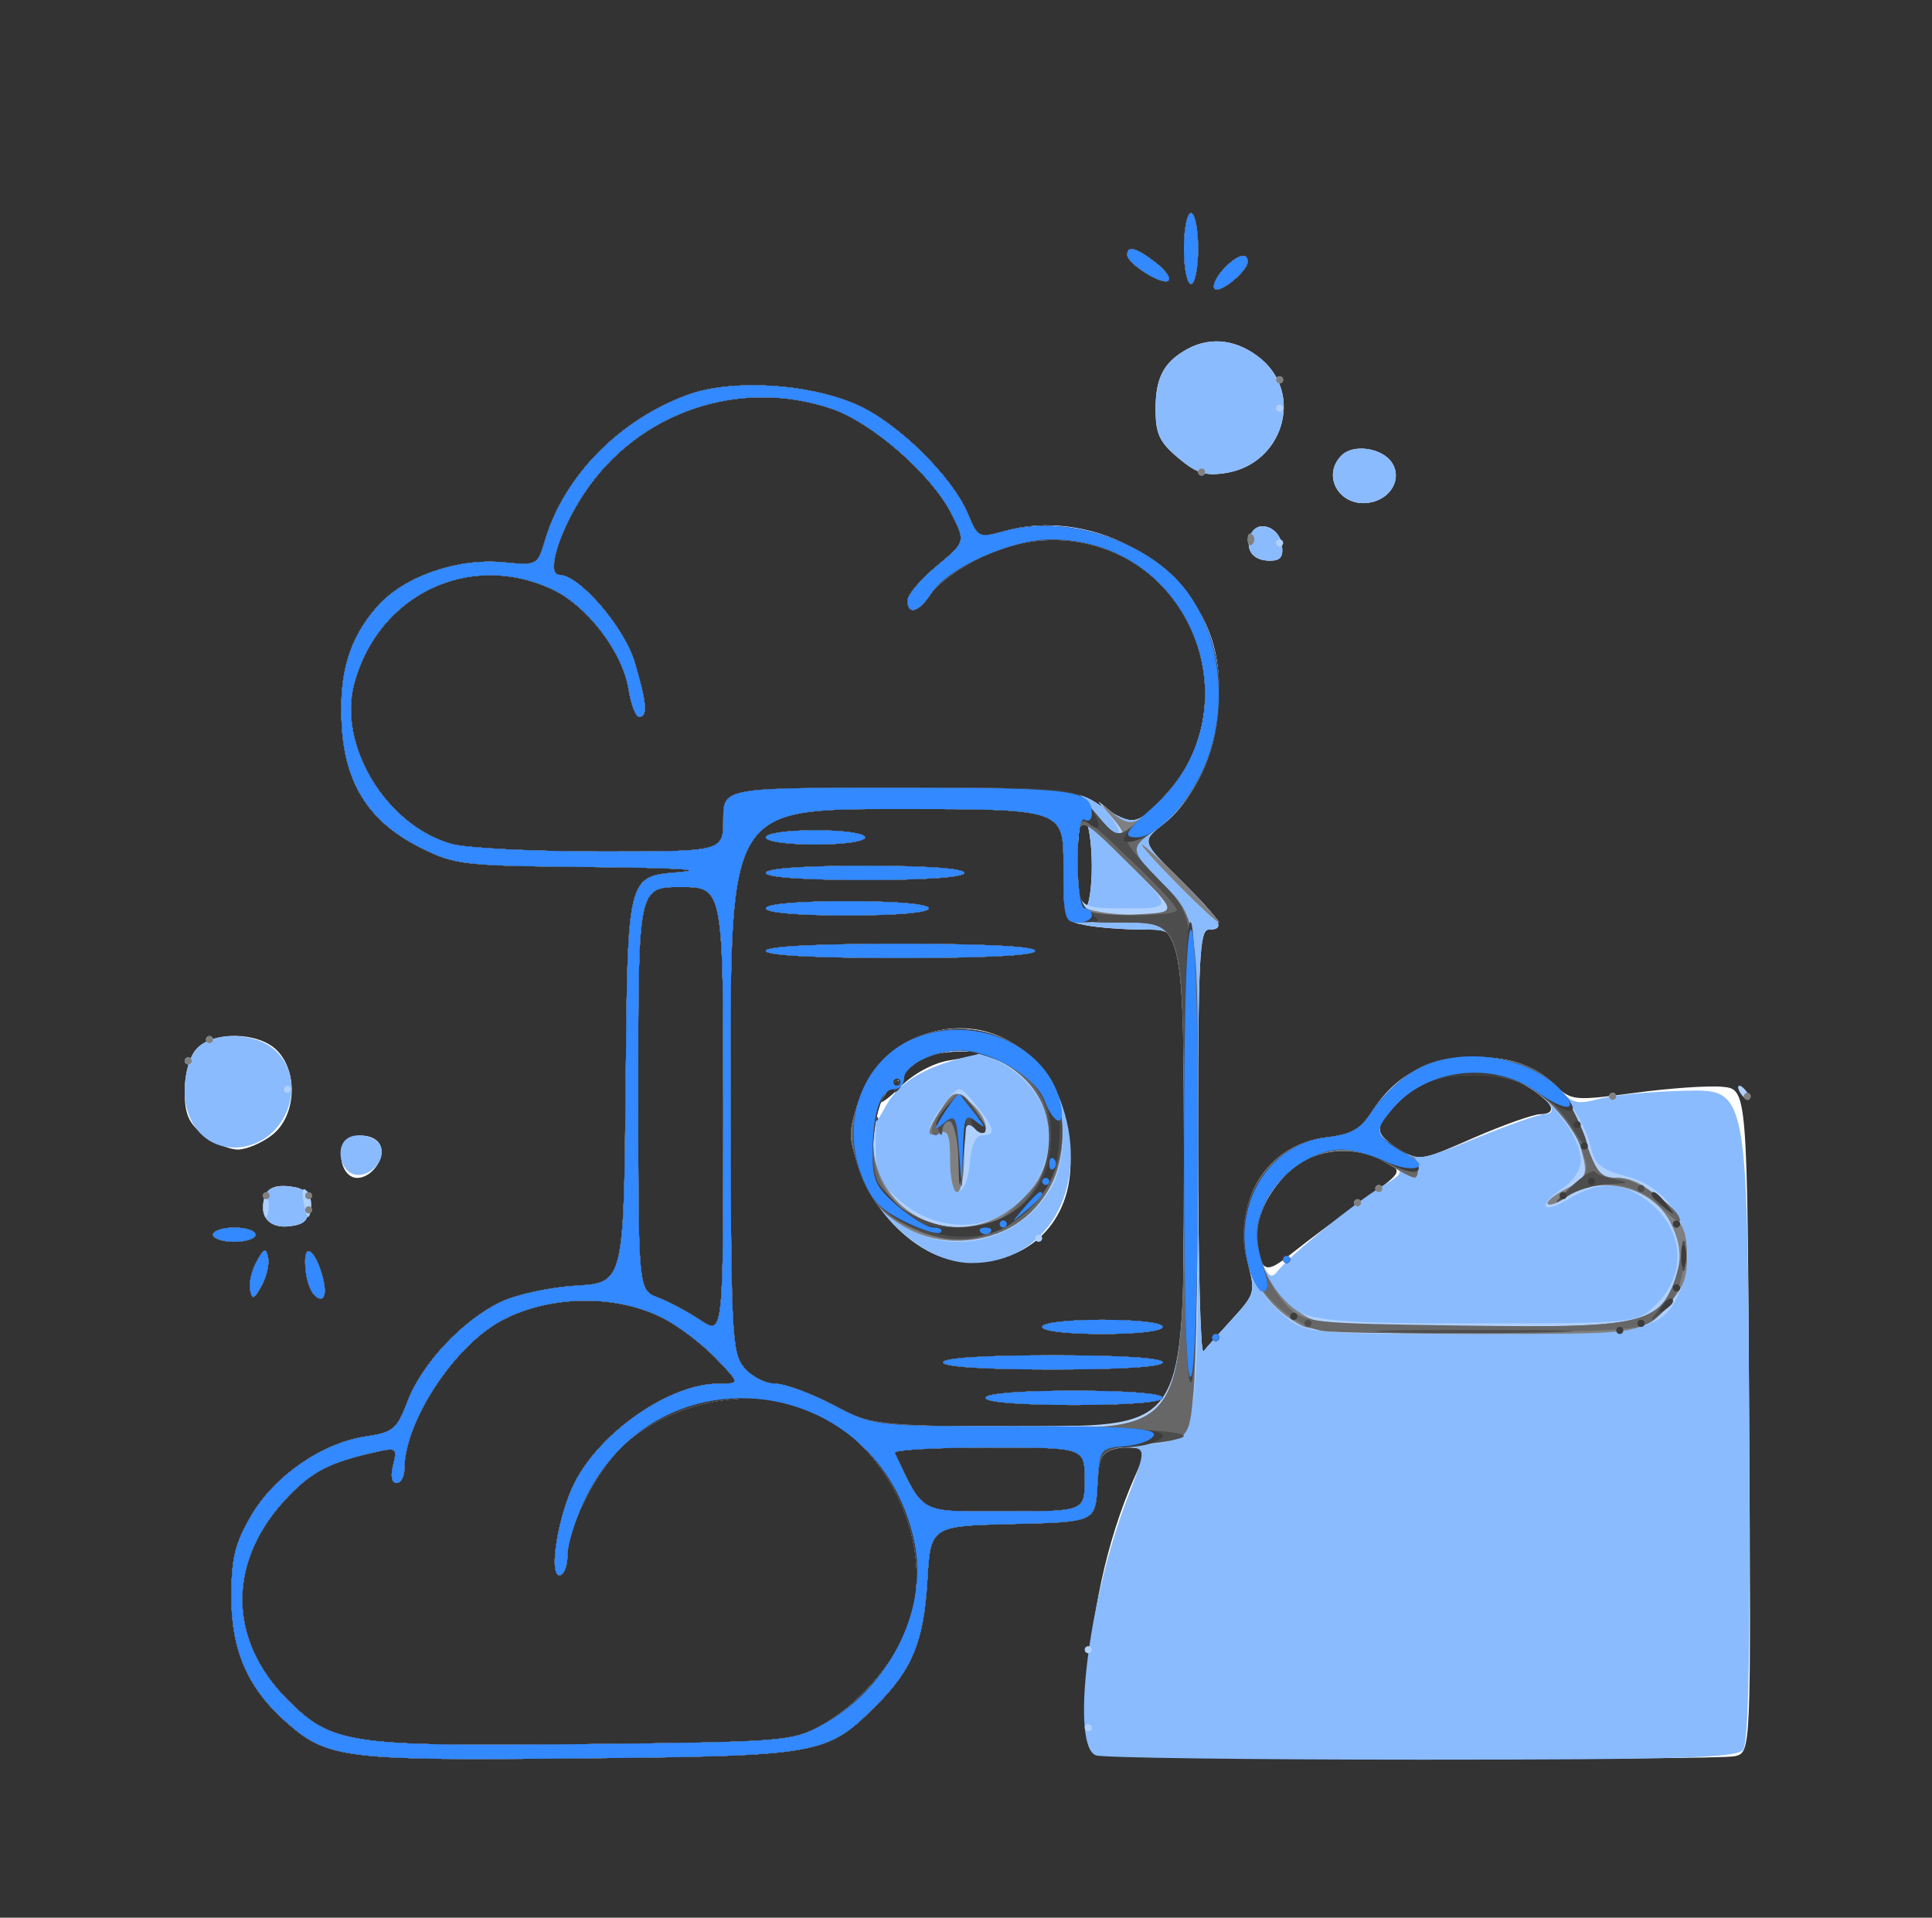 <svg width="136" height="135" viewBox="0 0 136 135" fill="none" xmlns="http://www.w3.org/2000/svg">
<rect x="0" y="0" width="136" height="135" fill="#333333" stroke="none"/>
<path fill-rule="evenodd" clip-rule="evenodd" d="M83.341 17.497C83.341 18.871 83.565 19.994 83.839 19.994C84.114 19.994 84.338 18.871 84.338 17.497C84.338 16.124 84.114 15 83.839 15C83.565 15 83.341 16.124 83.341 17.497ZM79.35 17.939C79.35 18.569 81.866 20.139 82.254 19.75C82.432 19.572 82.019 18.997 81.338 18.473C79.979 17.428 79.35 17.259 79.35 17.939ZM86.081 18.998C85.583 19.55 85.323 20.148 85.502 20.327C85.866 20.692 87.83 19.081 87.83 18.419C87.83 17.689 87.023 17.957 86.081 18.998ZM83.59 24.567C81.929 25.476 81.345 26.574 81.345 28.785C81.345 30.543 81.61 31.116 82.939 32.235C84.234 33.327 84.865 33.525 86.306 33.295C90.277 32.663 91.783 27.804 88.79 25.283C87.172 23.92 85.253 23.656 83.59 24.567ZM48.422 27.789C43.629 29.533 39.721 33.503 38.377 37.996C37.835 39.807 37.824 39.813 35.448 39.585C32.175 39.27 28.399 40.594 26.545 42.708C24.552 44.981 23.827 47.464 24.065 51.205C24.324 55.272 26.045 57.9 29.617 59.682C32.04 60.891 32.576 60.951 41.658 61.036C47.66 61.091 49.876 61.229 47.671 61.41C44.179 61.696 44.179 61.696 44.047 75.999C43.915 90.302 43.915 90.302 40.555 90.506C38.663 90.622 36.333 91.129 35.221 91.667C32.548 92.962 29.699 96.002 28.695 98.633C27.937 100.623 27.692 100.829 25.737 101.123C22.666 101.584 19.322 103.896 17.685 106.692C16.552 108.627 16.294 109.669 16.285 112.349C16.273 116.196 17.436 118.852 20.196 121.278C23.067 123.802 24.31 123.951 40.937 123.781C57.847 123.608 58.194 123.545 61.708 120.028C64.229 117.503 65.026 115.552 65.279 111.28C65.507 107.424 65.507 107.424 71.306 107.285C77.105 107.144 77.105 107.144 77.255 104.522C77.406 101.904 77.409 101.9 79.098 101.9C80.79 101.9 80.79 101.9 79.852 104.023C77.889 108.468 76.695 114.011 76.65 118.881C76.606 123.625 76.606 123.625 98.805 123.764C111.015 123.84 121.512 123.779 122.133 123.628C123.26 123.354 123.26 123.354 123.13 100.016C123.001 76.679 123.001 76.679 121.255 76.507C120.294 76.412 117.526 76.603 115.103 76.931C110.958 77.492 110.634 77.469 109.616 76.541C107.817 74.903 106.484 74.432 103.651 74.432C100.565 74.432 98.212 75.703 96.561 78.262C95.763 79.498 95.129 79.859 93.405 80.06C89.274 80.54 86.692 84.684 87.847 88.979C88.379 90.955 88.334 91.115 86.746 92.849C85.835 93.844 84.92 94.872 84.714 95.133C84.507 95.394 84.338 88.82 84.338 80.525C84.338 67.451 84.438 65.442 85.087 65.442C86.335 65.442 85.956 64.779 83.089 61.944C80.342 59.229 80.342 59.229 81.904 58.005C85.147 55.464 86.732 49.296 85.267 44.915C83.385 39.287 76.585 35.761 70.733 37.379C68.891 37.888 68.842 37.866 68.146 36.199C67.028 33.521 63.149 29.721 60.25 28.462C56.833 26.98 51.484 26.676 48.422 27.789ZM58.555 28.78C61.394 29.749 65.563 33.396 66.956 36.13C67.983 38.144 67.983 38.144 65.934 39.849C64.806 40.785 63.885 41.871 63.885 42.26C63.885 43.337 64.677 43.107 65.547 41.777C66.735 39.962 71.136 37.974 73.965 37.974C83.784 37.974 88.537 49.874 81.42 56.642C79.858 58.127 79.665 58.12 77.105 56.483C75.738 55.609 74.537 55.523 63.261 55.49C50.914 55.454 50.914 55.454 50.914 57.701C50.914 59.948 50.914 59.948 42.309 59.945C37.576 59.944 32.846 59.704 31.797 59.413C27.196 58.134 23.756 52.471 24.935 48.116C26.626 41.871 32.986 38.806 38.785 41.442C41.296 42.583 43.823 45.868 44.251 48.547C44.419 49.599 44.752 50.459 44.992 50.459C45.612 50.459 45.533 49.502 44.675 46.61C43.945 44.148 40.771 40.471 39.376 40.471C38.415 40.471 39.349 37.399 41.124 34.722C44.919 28.999 52.06 26.565 58.555 28.78ZM94.437 32.059C93.008 33.489 94.282 35.698 96.358 35.39C97.872 35.165 98.715 33.74 98.004 32.605C97.333 31.532 95.277 31.217 94.437 32.059ZM88.034 37.663C87.63 38.716 88.197 39.472 89.391 39.472C90.145 39.472 90.355 39.194 90.235 38.353C90.049 37.048 88.461 36.55 88.034 37.663ZM74.86 60.885C74.86 64.818 74.86 64.818 76.419 65.13C77.276 65.302 79.184 65.442 80.659 65.442C83.341 65.442 83.341 65.442 83.341 81.383C83.341 95.647 83.249 97.486 82.468 98.86C81.594 100.395 81.594 100.395 71.543 100.399C61.492 100.402 61.492 100.402 58.647 98.904C57.081 98.08 55.243 97.405 54.56 97.405C53.877 97.405 52.898 96.9 52.383 96.282C51.503 95.226 51.445 93.995 51.429 76.055C51.413 56.952 51.413 56.952 63.136 56.952C74.86 56.952 74.86 56.952 74.86 60.885ZM76.855 60.977C76.855 62.622 76.633 63.944 76.356 63.944C76.075 63.944 75.858 62.519 75.858 60.668C75.858 58.611 76.043 57.507 76.356 57.701C76.631 57.871 76.855 59.345 76.855 60.977ZM53.907 58.95C53.907 59.235 55.404 59.449 57.399 59.449C59.395 59.449 60.891 59.235 60.891 58.95C60.891 58.664 59.395 58.45 57.399 58.45C55.404 58.45 53.907 58.664 53.907 58.95ZM53.907 61.447C53.907 61.756 56.568 61.946 60.891 61.946C65.215 61.946 67.876 61.756 67.876 61.447C67.876 61.138 65.215 60.947 60.891 60.947C56.568 60.947 53.907 61.138 53.907 61.447ZM50.914 78.226C50.914 94.007 50.914 94.007 49.293 92.93C48.401 92.337 47.054 91.619 46.3 91.334C44.928 90.815 44.928 90.815 44.928 76.63C44.928 62.446 44.928 62.446 47.921 62.446C50.914 62.446 50.914 62.446 50.914 78.226ZM53.907 63.944C53.907 64.248 56.152 64.443 59.644 64.443C63.136 64.443 65.381 64.248 65.381 63.944C65.381 63.64 63.136 63.444 59.644 63.444C56.152 63.444 53.907 63.64 53.907 63.944ZM53.907 66.94C53.907 67.256 57.399 67.44 63.386 67.44C69.372 67.44 72.864 67.256 72.864 66.94C72.864 66.625 69.372 66.441 63.386 66.441C57.399 66.441 53.907 66.625 53.907 66.94ZM63.945 73.288C62.048 74.224 60.547 76.376 60.085 78.823C59.335 82.794 63.458 88.321 67.509 88.778C71.992 89.284 75.353 86.326 75.357 81.873C75.363 74.663 69.738 70.431 63.945 73.288ZM13.826 73.847C13.34 74.384 13 75.603 13 76.807C13 78.424 13.276 79.072 14.315 79.889C15.037 80.458 16.129 80.924 16.741 80.924C17.354 80.924 18.446 80.458 19.169 79.889C20.846 78.569 21.011 75.46 19.485 73.932C18.181 72.627 14.973 72.578 13.826 73.847ZM69.123 74.181C68.848 74.274 67.791 74.489 66.773 74.659C65.672 74.844 64.307 75.584 63.405 76.487C62.572 77.321 61.889 77.804 61.889 77.56C61.889 76.994 64.394 74.643 65.381 74.284C65.793 74.134 66.915 74.011 67.876 74.011C68.836 74.011 69.397 74.088 69.123 74.181ZM107.267 76.35C109.219 77.397 109.801 78.424 108.45 78.433C107.947 78.437 105.816 79.191 103.714 80.11C99.891 81.781 99.891 81.781 98.357 80.808C97.174 80.058 96.925 79.645 97.269 79.001C98.998 75.767 103.807 74.492 107.267 76.35ZM61.723 79.26C61.54 79.442 61.39 79.293 61.39 78.927C61.39 78.561 61.54 78.411 61.723 78.594C61.906 78.777 61.906 79.076 61.723 79.26ZM24.156 80.675C23.76 81.705 24.296 82.922 25.145 82.922C26.144 82.922 27.133 81.575 26.79 80.681C26.417 79.705 24.529 79.701 24.156 80.675ZM97.341 81.69C98.82 82.456 98.82 82.456 95.856 84.562C94.225 85.72 92.071 87.326 91.069 88.131C89.574 89.331 89.166 89.466 88.796 88.88C87.652 87.07 89.042 83.385 91.417 81.936C93.392 80.731 95.332 80.65 97.341 81.69ZM18.681 84.137C18.145 85.534 18.881 86.496 20.355 86.327C21.447 86.201 21.73 85.911 21.73 84.92C21.73 83.928 21.447 83.639 20.355 83.513C19.459 83.409 18.876 83.627 18.681 84.137ZM14.995 86.917C14.995 87.192 15.669 87.417 16.492 87.417C17.315 87.417 17.989 87.192 17.989 86.917C17.989 86.643 17.315 86.418 16.492 86.418C15.669 86.418 14.995 86.643 14.995 86.917ZM18.06 88.816C17.712 89.449 17.507 90.348 17.605 90.814C17.753 91.521 17.888 91.471 18.416 90.512C18.764 89.879 18.97 88.981 18.871 88.515C18.723 87.807 18.588 87.858 18.06 88.816ZM21.481 88.774C21.481 90.216 21.982 91.412 22.586 91.412C22.881 91.412 22.946 90.848 22.747 90.039C22.296 88.212 21.481 87.398 21.481 88.774ZM46.71 92.811C47.788 93.367 49.443 94.628 50.388 95.613C52.107 97.405 52.107 97.405 50.574 97.405C47.174 97.405 42.286 100.77 40.449 104.375C39.296 106.638 38.6 110.89 39.383 110.89C39.689 110.89 39.941 110.272 39.944 109.516C39.951 107.417 42.07 103.323 44.048 101.584C47.687 98.385 53.74 97.485 57.693 99.555C63.164 102.421 66.002 109.605 63.763 114.922C62.719 117.402 60.119 120.234 57.696 121.532C55.751 122.574 54.963 122.634 41.186 122.781C24.563 122.958 23.349 122.777 20.24 119.659C15.952 115.36 15.995 109.755 20.352 105.279C22.058 103.526 23.283 102.92 26.607 102.182C27.888 101.898 27.968 101.969 27.675 103.136C27.48 103.916 27.57 104.397 27.912 104.397C28.216 104.397 28.465 103.956 28.465 103.417C28.465 100.047 32.04 94.642 35.42 92.901C38.817 91.152 43.42 91.115 46.71 92.811ZM73.363 93.41C73.363 93.704 75.109 93.909 77.603 93.909C80.098 93.909 81.844 93.704 81.844 93.41C81.844 93.116 80.098 92.911 77.603 92.911C75.109 92.911 73.363 93.116 73.363 93.41ZM66.379 95.907C66.379 96.219 69.289 96.406 74.111 96.406C78.934 96.406 81.844 96.219 81.844 95.907C81.844 95.596 78.934 95.408 74.111 95.408C69.289 95.408 66.379 95.596 66.379 95.907ZM69.372 98.404C69.372 98.71 71.783 98.904 75.608 98.904C79.433 98.904 81.844 98.71 81.844 98.404C81.844 98.098 79.433 97.905 75.608 97.905C71.783 97.905 69.372 98.098 69.372 98.404ZM76.356 104.148C76.356 106.395 76.356 106.395 70.712 106.395C64.585 106.395 65.082 106.66 62.983 102.275C62.884 102.069 65.853 101.9 69.58 101.9C76.356 101.9 76.356 101.9 76.356 104.148Z" fill="white"/>
<path fill-rule="evenodd" clip-rule="evenodd" d="M83.341 17.497C83.341 18.871 83.565 19.994 83.839 19.994C84.114 19.994 84.338 18.871 84.338 17.497C84.338 16.124 84.114 15 83.839 15C83.565 15 83.341 16.124 83.341 17.497ZM79.35 17.939C79.35 18.569 81.866 20.139 82.254 19.75C82.432 19.572 82.019 18.997 81.338 18.473C79.979 17.428 79.35 17.259 79.35 17.939ZM86.081 18.998C85.583 19.55 85.323 20.148 85.502 20.327C85.866 20.692 87.83 19.081 87.83 18.419C87.83 17.689 87.023 17.957 86.081 18.998ZM83.59 24.567C81.929 25.476 81.345 26.574 81.345 28.785C81.345 30.543 81.61 31.116 82.939 32.235C84.234 33.327 84.865 33.525 86.306 33.295C90.277 32.663 91.783 27.804 88.79 25.283C87.172 23.92 85.253 23.656 83.59 24.567ZM48.422 27.789C43.629 29.533 39.721 33.503 38.377 37.996C37.835 39.807 37.824 39.813 35.448 39.585C32.175 39.27 28.399 40.594 26.545 42.708C24.552 44.981 23.827 47.464 24.065 51.205C24.324 55.272 26.045 57.9 29.617 59.682C32.04 60.891 32.576 60.951 41.658 61.036C47.66 61.091 49.876 61.229 47.671 61.41C44.179 61.696 44.179 61.696 44.047 75.999C43.915 90.302 43.915 90.302 40.555 90.506C38.663 90.622 36.333 91.129 35.221 91.667C32.548 92.962 29.699 96.002 28.695 98.633C27.937 100.623 27.692 100.829 25.737 101.123C22.666 101.584 19.322 103.896 17.685 106.692C16.552 108.627 16.294 109.669 16.285 112.349C16.273 116.196 17.436 118.852 20.196 121.278C23.067 123.802 24.31 123.951 40.937 123.781C57.847 123.608 58.194 123.545 61.708 120.028C64.229 117.503 65.026 115.552 65.279 111.28C65.507 107.424 65.507 107.424 71.306 107.285C77.105 107.144 77.105 107.144 77.255 104.522C77.406 101.913 77.414 101.9 79.073 101.9C80.739 101.9 80.739 101.9 79.339 105.521C76.601 112.599 75.351 122.883 77.145 123.572C77.58 123.739 87.879 123.875 100.032 123.875C118.093 123.875 122.233 123.751 122.695 123.193C123.102 122.702 123.224 116.1 123.13 99.595C123.001 76.679 123.001 76.679 118.63 76.782C116.226 76.838 113.491 77.097 112.552 77.357C111.111 77.755 110.702 77.673 109.939 76.829C108.446 75.177 106.489 74.432 103.643 74.432C100.566 74.432 98.21 75.706 96.561 78.262C95.763 79.498 95.129 79.859 93.405 80.06C89.274 80.54 86.692 84.684 87.847 88.979C88.379 90.955 88.334 91.115 86.746 92.849C85.835 93.844 84.92 94.872 84.714 95.133C84.507 95.394 84.338 88.82 84.338 80.525C84.338 67.451 84.438 65.442 85.087 65.442C86.335 65.442 85.956 64.779 83.089 61.944C80.342 59.229 80.342 59.229 81.904 58.005C85.147 55.464 86.732 49.296 85.267 44.915C83.385 39.287 76.585 35.761 70.733 37.379C68.891 37.888 68.842 37.866 68.146 36.199C67.028 33.521 63.149 29.721 60.25 28.462C56.833 26.98 51.484 26.676 48.422 27.789ZM58.555 28.78C61.394 29.749 65.563 33.396 66.956 36.13C67.983 38.144 67.983 38.144 65.934 39.849C64.806 40.785 63.885 41.871 63.885 42.26C63.885 43.337 64.677 43.107 65.547 41.777C66.735 39.962 71.136 37.974 73.965 37.974C83.784 37.974 88.537 49.874 81.42 56.642C79.858 58.127 79.665 58.12 77.105 56.483C75.738 55.609 74.537 55.523 63.261 55.49C50.914 55.454 50.914 55.454 50.914 57.701C50.914 59.948 50.914 59.948 42.309 59.945C37.576 59.944 32.846 59.704 31.797 59.413C27.196 58.134 23.756 52.471 24.935 48.116C26.626 41.871 32.986 38.806 38.785 41.442C41.296 42.583 43.823 45.868 44.251 48.547C44.419 49.599 44.752 50.459 44.992 50.459C45.612 50.459 45.533 49.502 44.675 46.61C43.945 44.148 40.771 40.471 39.376 40.471C38.415 40.471 39.349 37.399 41.124 34.722C44.919 28.999 52.06 26.565 58.555 28.78ZM94.437 32.059C93.008 33.489 94.282 35.698 96.358 35.39C97.872 35.165 98.715 33.74 98.004 32.605C97.333 31.532 95.277 31.217 94.437 32.059ZM88.034 37.663C87.63 38.716 88.197 39.472 89.391 39.472C90.145 39.472 90.355 39.194 90.235 38.353C90.049 37.048 88.461 36.55 88.034 37.663ZM74.86 60.885C74.86 64.818 74.86 64.818 76.419 65.13C77.276 65.302 79.184 65.442 80.659 65.442C83.341 65.442 83.341 65.442 83.341 81.383C83.341 95.647 83.249 97.486 82.468 98.86C81.594 100.395 81.594 100.395 71.543 100.399C61.492 100.402 61.492 100.402 58.647 98.904C57.081 98.08 55.243 97.405 54.56 97.405C53.877 97.405 52.898 96.9 52.383 96.282C51.503 95.226 51.445 93.995 51.429 76.055C51.413 56.952 51.413 56.952 63.136 56.952C74.86 56.952 74.86 56.952 74.86 60.885ZM76.855 60.977C76.855 62.622 76.633 63.944 76.356 63.944C76.075 63.944 75.858 62.519 75.858 60.668C75.858 58.611 76.043 57.507 76.356 57.701C76.631 57.871 76.855 59.345 76.855 60.977ZM53.907 58.95C53.907 59.235 55.404 59.449 57.399 59.449C59.395 59.449 60.891 59.235 60.891 58.95C60.891 58.664 59.395 58.45 57.399 58.45C55.404 58.45 53.907 58.664 53.907 58.95ZM53.907 61.447C53.907 61.756 56.568 61.946 60.891 61.946C65.215 61.946 67.876 61.756 67.876 61.447C67.876 61.138 65.215 60.947 60.891 60.947C56.568 60.947 53.907 61.138 53.907 61.447ZM50.914 78.226C50.914 94.007 50.914 94.007 49.293 92.93C48.401 92.337 47.054 91.619 46.3 91.334C44.928 90.815 44.928 90.815 44.928 76.63C44.928 62.446 44.928 62.446 47.921 62.446C50.914 62.446 50.914 62.446 50.914 78.226ZM53.907 63.944C53.907 64.248 56.152 64.443 59.644 64.443C63.136 64.443 65.381 64.248 65.381 63.944C65.381 63.64 63.136 63.444 59.644 63.444C56.152 63.444 53.907 63.64 53.907 63.944ZM53.907 66.94C53.907 67.256 57.399 67.44 63.386 67.44C69.372 67.44 72.864 67.256 72.864 66.94C72.864 66.625 69.372 66.441 63.386 66.441C57.399 66.441 53.907 66.625 53.907 66.94ZM63.945 73.288C62.062 74.216 60.548 76.373 60.095 78.769C59.269 83.146 63.99 88.915 68.399 88.915C73.693 88.915 76.73 83.672 74.79 77.877C73.238 73.237 68.292 71.144 63.945 73.288ZM13.826 73.847C13.34 74.384 13 75.603 13 76.807C13 79.428 14.883 81.165 17.232 80.712C20.336 80.113 21.635 76.044 19.391 73.952C17.987 72.642 14.966 72.585 13.826 73.847ZM68.624 74.263C65.289 74.978 63.315 76.108 62.361 77.849C61.659 79.129 61.455 79.302 61.681 78.427C62.066 76.938 63.744 74.983 65.132 74.409C65.68 74.182 66.915 74.007 67.876 74.022C68.836 74.036 69.173 74.145 68.624 74.263ZM107.267 76.35C109.068 77.317 109.826 78.421 108.699 78.436C108.334 78.44 106.196 79.191 103.948 80.103C99.862 81.762 99.862 81.762 98.343 80.799C97.171 80.056 96.925 79.644 97.269 79.001C98.998 75.767 103.807 74.492 107.267 76.35ZM24.308 80.259C23.676 80.891 23.978 82.317 24.812 82.637C25.872 83.044 27.203 81.758 26.803 80.714C26.499 79.922 24.929 79.636 24.308 80.259ZM97.394 81.717C98.925 82.51 98.925 82.51 97.273 83.516C95.338 84.694 90.842 88.337 89.999 89.41C89.502 90.042 89.318 89.942 88.775 88.749C87.366 85.653 90.774 80.924 94.414 80.924C95.211 80.924 96.551 81.281 97.394 81.717ZM18.681 84.137C18.145 85.534 18.881 86.496 20.355 86.327C21.447 86.201 21.73 85.911 21.73 84.92C21.73 83.928 21.447 83.639 20.355 83.513C19.459 83.409 18.876 83.627 18.681 84.137ZM14.995 86.917C14.995 87.192 15.669 87.417 16.492 87.417C17.315 87.417 17.989 87.192 17.989 86.917C17.989 86.643 17.315 86.418 16.492 86.418C15.669 86.418 14.995 86.643 14.995 86.917ZM18.06 88.816C17.712 89.449 17.507 90.348 17.605 90.814C17.753 91.521 17.888 91.471 18.416 90.512C18.764 89.879 18.97 88.981 18.871 88.515C18.723 87.807 18.588 87.858 18.06 88.816ZM21.481 88.774C21.481 90.216 21.982 91.412 22.586 91.412C22.881 91.412 22.946 90.848 22.747 90.039C22.296 88.212 21.481 87.398 21.481 88.774ZM46.71 92.811C47.788 93.367 49.443 94.628 50.388 95.613C52.107 97.405 52.107 97.405 50.574 97.405C47.174 97.405 42.286 100.77 40.449 104.375C39.296 106.638 38.6 110.89 39.383 110.89C39.689 110.89 39.941 110.272 39.944 109.516C39.951 107.417 42.07 103.323 44.048 101.584C47.687 98.385 53.74 97.485 57.693 99.555C63.164 102.421 66.002 109.605 63.763 114.922C62.719 117.402 60.119 120.234 57.696 121.532C55.751 122.574 54.963 122.634 41.186 122.781C24.563 122.958 23.349 122.777 20.24 119.659C15.952 115.36 15.995 109.755 20.352 105.279C22.058 103.526 23.283 102.92 26.607 102.182C27.888 101.898 27.968 101.969 27.675 103.136C27.48 103.916 27.57 104.397 27.912 104.397C28.216 104.397 28.465 103.956 28.465 103.417C28.465 100.047 32.04 94.642 35.42 92.901C38.817 91.152 43.42 91.115 46.71 92.811ZM73.363 93.41C73.363 93.704 75.109 93.909 77.603 93.909C80.098 93.909 81.844 93.704 81.844 93.41C81.844 93.116 80.098 92.911 77.603 92.911C75.109 92.911 73.363 93.116 73.363 93.41ZM66.379 95.907C66.379 96.219 69.289 96.406 74.111 96.406C78.934 96.406 81.844 96.219 81.844 95.907C81.844 95.596 78.934 95.408 74.111 95.408C69.289 95.408 66.379 95.596 66.379 95.907ZM69.372 98.404C69.372 98.71 71.783 98.904 75.608 98.904C79.433 98.904 81.844 98.71 81.844 98.404C81.844 98.098 79.433 97.905 75.608 97.905C71.783 97.905 69.372 98.098 69.372 98.404ZM76.356 104.148C76.356 106.395 76.356 106.395 70.712 106.395C64.585 106.395 65.082 106.66 62.983 102.275C62.884 102.069 65.853 101.9 69.58 101.9C76.356 101.9 76.356 101.9 76.356 104.148Z" fill="#8ABBFF"/>
<path fill-rule="evenodd" clip-rule="evenodd" d="M83.341 17.497C83.341 18.871 83.565 19.994 83.839 19.994C84.114 19.994 84.338 18.871 84.338 17.497C84.338 16.124 84.114 15 83.839 15C83.565 15 83.341 16.124 83.341 17.497ZM79.35 17.939C79.35 18.569 81.866 20.139 82.254 19.75C82.432 19.572 82.019 18.997 81.338 18.473C79.979 17.428 79.35 17.259 79.35 17.939ZM86.081 18.998C85.583 19.55 85.323 20.148 85.502 20.327C85.866 20.692 87.83 19.081 87.83 18.419C87.83 17.689 87.023 17.957 86.081 18.998ZM89.826 26.736C89.826 26.874 89.938 26.986 90.075 26.986C90.212 26.986 90.325 26.874 90.325 26.736C90.325 26.599 90.212 26.487 90.075 26.487C89.938 26.487 89.826 26.599 89.826 26.736ZM48.422 27.789C43.629 29.533 39.721 33.503 38.377 37.996C37.835 39.807 37.824 39.813 35.448 39.585C32.175 39.27 28.399 40.594 26.545 42.708C24.552 44.981 23.827 47.464 24.065 51.205C24.324 55.272 26.045 57.9 29.617 59.682C32.04 60.891 32.576 60.951 41.658 61.036C47.66 61.091 49.876 61.229 47.671 61.41C44.179 61.696 44.179 61.696 44.047 75.999C43.915 90.302 43.915 90.302 40.555 90.506C38.663 90.622 36.333 91.129 35.221 91.667C32.548 92.962 29.699 96.002 28.695 98.633C27.937 100.623 27.692 100.829 25.737 101.123C22.666 101.584 19.322 103.896 17.685 106.692C16.552 108.627 16.294 109.669 16.285 112.349C16.273 116.196 17.436 118.852 20.196 121.278C23.067 123.802 24.31 123.951 40.937 123.781C57.847 123.608 58.194 123.545 61.708 120.028C64.229 117.503 65.026 115.552 65.279 111.28C65.507 107.424 65.507 107.424 71.306 107.285C77.105 107.144 77.105 107.144 77.253 104.584C77.402 102.025 77.402 102.025 80.87 101.682C84.338 101.34 84.338 101.34 84.338 82.998C84.338 64.656 84.338 64.656 81.874 62.226C79.41 59.796 79.41 59.796 81.412 58.344C86.29 54.806 87.3 46.726 83.504 41.605C80.916 38.115 75.069 36.18 70.733 37.379C68.891 37.888 68.842 37.866 68.146 36.199C67.028 33.521 63.149 29.721 60.25 28.462C56.833 26.98 51.484 26.676 48.422 27.789ZM58.555 28.78C61.394 29.749 65.563 33.396 66.956 36.13C67.983 38.144 67.983 38.144 65.934 39.849C64.806 40.785 63.885 41.871 63.885 42.26C63.885 43.337 64.677 43.107 65.547 41.777C65.975 41.122 67.505 39.998 68.945 39.28C76.491 35.515 84.837 40.604 84.837 48.97C84.837 51.842 83.929 53.966 81.69 56.328C79.919 58.196 79.56 58.272 78.142 57.077C77.105 56.203 77.105 56.203 78.058 57.329C78.582 57.949 78.885 58.582 78.732 58.736C78.578 58.89 77.842 58.214 77.096 57.234C75.739 55.454 75.739 55.454 63.326 55.454C50.914 55.454 50.914 55.454 50.914 57.701C50.914 59.948 50.914 59.948 42.309 59.945C37.576 59.944 32.846 59.704 31.797 59.413C27.196 58.134 23.756 52.471 24.935 48.116C26.626 41.871 32.986 38.806 38.785 41.442C41.296 42.583 43.823 45.868 44.251 48.547C44.419 49.599 44.752 50.459 44.992 50.459C45.612 50.459 45.533 49.502 44.675 46.61C43.945 44.148 40.771 40.471 39.376 40.471C38.415 40.471 39.349 37.399 41.124 34.722C44.919 28.999 52.06 26.565 58.555 28.78ZM89.826 28.734C89.826 28.872 89.938 28.984 90.075 28.984C90.212 28.984 90.325 28.872 90.325 28.734C90.325 28.597 90.212 28.485 90.075 28.485C89.938 28.485 89.826 28.597 89.826 28.734ZM84.338 33.229C84.338 33.366 84.451 33.479 84.588 33.479C84.725 33.479 84.837 33.366 84.837 33.229C84.837 33.092 84.725 32.979 84.588 32.979C84.451 32.979 84.338 33.092 84.338 33.229ZM87.83 37.974C87.83 38.34 87.98 38.489 88.163 38.307C88.346 38.123 88.346 37.824 88.163 37.641C87.98 37.458 87.83 37.608 87.83 37.974ZM89.826 38.223C89.826 38.361 89.938 38.473 90.075 38.473C90.212 38.473 90.325 38.361 90.325 38.223C90.325 38.086 90.212 37.974 90.075 37.974C89.938 37.974 89.826 38.086 89.826 38.223ZM74.86 60.947C74.86 64.943 74.86 64.943 79.1 64.943C83.341 64.943 83.341 64.943 83.341 82.672C83.341 100.402 83.341 100.402 72.416 100.402C61.492 100.402 61.492 100.402 58.647 98.904C57.081 98.08 55.243 97.405 54.56 97.405C53.877 97.405 52.898 96.9 52.383 96.282C51.503 95.226 51.445 93.995 51.429 76.055C51.413 56.952 51.413 56.952 63.136 56.952C74.86 56.952 74.86 56.952 74.86 60.947ZM79.35 60.697C82.563 63.944 82.563 63.944 79.21 63.944C75.858 63.944 75.858 63.944 75.858 60.697C75.858 58.912 75.92 57.451 75.997 57.451C76.073 57.451 77.582 58.912 79.35 60.697ZM53.907 58.95C53.907 59.235 55.404 59.449 57.399 59.449C59.395 59.449 60.891 59.235 60.891 58.95C60.891 58.664 59.395 58.45 57.399 58.45C55.404 58.45 53.907 58.664 53.907 58.95ZM82.842 62.196C84.332 63.707 85.664 64.943 85.801 64.943C85.938 64.943 84.831 63.707 83.341 62.196C81.85 60.685 80.518 59.449 80.381 59.449C80.244 59.449 81.352 60.685 82.842 62.196ZM53.907 61.447C53.907 61.756 56.568 61.946 60.891 61.946C65.215 61.946 67.876 61.756 67.876 61.447C67.876 61.138 65.215 60.947 60.891 60.947C56.568 60.947 53.907 61.138 53.907 61.447ZM50.914 78.226C50.914 94.007 50.914 94.007 49.293 92.93C48.401 92.337 47.054 91.619 46.3 91.334C44.928 90.815 44.928 90.815 44.928 76.63C44.928 62.446 44.928 62.446 47.921 62.446C50.914 62.446 50.914 62.446 50.914 78.226ZM53.907 63.944C53.907 64.248 56.152 64.443 59.644 64.443C63.136 64.443 65.381 64.248 65.381 63.944C65.381 63.64 63.136 63.444 59.644 63.444C56.152 63.444 53.907 63.64 53.907 63.944ZM53.907 66.94C53.907 67.256 57.399 67.44 63.386 67.44C69.372 67.44 72.864 67.256 72.864 66.94C72.864 66.625 69.372 66.441 63.386 66.441C57.399 66.441 53.907 66.625 53.907 66.94ZM63.877 73.345C61.971 74.343 59.894 77.776 59.894 79.925C59.894 80.633 60.399 82.215 61.016 83.44C63.609 88.588 70.766 88.788 73.894 83.8C75.342 81.492 75.049 76.98 73.332 75.141C70.715 72.336 67.108 71.651 63.877 73.345ZM14.497 73.183C14.497 73.32 14.609 73.433 14.746 73.433C14.883 73.433 14.995 73.32 14.995 73.183C14.995 73.046 14.883 72.933 14.746 72.933C14.609 72.933 14.497 73.046 14.497 73.183ZM70.913 75.071C73.94 77.114 74.69 80.308 72.851 83.327C70.808 86.682 66.329 87.199 63.239 84.434C61.803 83.15 61.64 82.721 61.64 80.234C61.64 78.165 61.878 77.239 62.583 76.572C63.226 75.965 63.399 75.92 63.127 76.43C62.89 76.873 62.912 77.009 63.181 76.763C63.431 76.533 63.635 76.091 63.635 75.778C63.635 74.964 65.867 73.948 67.677 73.94C68.528 73.936 69.984 74.445 70.913 75.071ZM13 74.681C13 74.819 13.112 74.931 13.249 74.931C13.387 74.931 13.499 74.819 13.499 74.681C13.499 74.544 13.387 74.432 13.249 74.432C13.112 74.432 13 74.544 13 74.681ZM99.253 75.574C98.321 76.202 97.109 77.412 96.561 78.262C95.763 79.498 95.129 79.859 93.405 80.06C87.537 80.743 85.5 88.323 90.1 92.366C91.856 93.909 91.856 93.909 103.289 93.909C115.652 93.909 116.828 93.705 118.049 91.34C119.852 87.85 118.184 83.798 114.545 82.823C112.771 82.348 112.252 81.959 112.027 80.93C111.571 78.854 109.918 76.498 108.164 75.428C105.815 73.994 101.493 74.065 99.253 75.574ZM107.294 76.356C109.302 77.424 111.277 80.069 111.277 81.69C111.277 82.331 110.745 83.156 110.03 83.625C108.176 84.842 108.519 85.566 110.404 84.415C112.681 83.025 114.462 83.161 116.371 84.869C118.555 86.822 118.658 89.743 116.618 91.787C115.246 93.16 115.246 93.16 103.82 93.16C90.827 93.16 90.349 93.029 88.904 89.061C88.247 87.26 88.245 86.782 88.885 85.1C90.293 81.397 94.403 79.915 97.695 81.925C98.593 82.474 99.435 82.922 99.566 82.922C99.965 82.922 99.829 81.425 99.429 81.413C99.224 81.407 98.537 81.003 97.905 80.516C96.756 79.63 96.756 79.63 97.863 78.221C100.014 75.483 104.125 74.669 107.294 76.356ZM19.984 76.679C19.984 76.817 20.096 76.929 20.234 76.929C20.371 76.929 20.483 76.817 20.483 76.679C20.483 76.542 20.371 76.43 20.234 76.43C20.096 76.43 19.984 76.542 19.984 76.679ZM66.45 77.701C65.203 79.288 65.067 80.153 66.129 79.745C66.727 79.515 66.878 79.915 66.878 81.731C66.878 84.522 68.045 84.546 68.28 81.76C68.38 80.568 68.686 79.925 69.153 79.925C70.142 79.925 70.03 79.415 68.677 77.759C67.518 76.341 67.518 76.341 66.45 77.701ZM122.502 76.929C122.671 77.204 122.922 77.428 123.059 77.428C123.197 77.428 123.17 77.204 123.001 76.929C122.831 76.654 122.58 76.43 122.443 76.43C122.306 76.43 122.332 76.654 122.502 76.929ZM113.273 77.179C113.273 77.316 113.385 77.428 113.522 77.428C113.659 77.428 113.771 77.316 113.771 77.179C113.771 77.041 113.659 76.929 113.522 76.929C113.385 76.929 113.273 77.041 113.273 77.179ZM21.393 84.757C21.606 85.802 21.732 85.928 21.877 85.241C21.985 84.731 21.855 84.096 21.59 83.83C21.277 83.517 21.207 83.846 21.393 84.757ZM96.81 83.671C96.81 83.808 96.922 83.921 97.059 83.921C97.197 83.921 97.309 83.808 97.309 83.671C97.309 83.534 97.197 83.421 97.059 83.421C96.922 83.421 96.81 83.534 96.81 83.671ZM18.566 84.92C18.566 85.606 18.68 85.888 18.818 85.544C18.956 85.201 18.956 84.639 18.818 84.295C18.68 83.952 18.566 84.233 18.566 84.92ZM95.313 84.67C95.313 84.807 95.426 84.92 95.563 84.92C95.7 84.92 95.812 84.807 95.812 84.67C95.812 84.533 95.7 84.42 95.563 84.42C95.426 84.42 95.313 84.533 95.313 84.67ZM14.995 86.917C14.995 87.192 15.669 87.417 16.492 87.417C17.315 87.417 17.989 87.192 17.989 86.917C17.989 86.643 17.315 86.418 16.492 86.418C15.669 86.418 14.995 86.643 14.995 86.917ZM72.864 87.167C72.864 87.305 72.977 87.417 73.114 87.417C73.251 87.417 73.363 87.305 73.363 87.167C73.363 87.03 73.251 86.917 73.114 86.917C72.977 86.917 72.864 87.03 72.864 87.167ZM18.06 88.816C17.712 89.449 17.507 90.348 17.605 90.814C17.753 91.521 17.888 91.471 18.416 90.512C18.764 89.879 18.97 88.981 18.871 88.515C18.723 87.807 18.588 87.858 18.06 88.816ZM21.481 88.774C21.481 90.216 21.982 91.412 22.586 91.412C22.881 91.412 22.946 90.848 22.747 90.039C22.296 88.212 21.481 87.398 21.481 88.774ZM90.325 88.665C90.325 88.803 90.437 88.915 90.574 88.915C90.711 88.915 90.823 88.803 90.823 88.665C90.823 88.528 90.711 88.416 90.574 88.416C90.437 88.416 90.325 88.528 90.325 88.665ZM46.71 92.811C47.788 93.367 49.443 94.628 50.388 95.613C52.107 97.405 52.107 97.405 50.574 97.405C47.174 97.405 42.286 100.77 40.449 104.375C39.296 106.638 38.6 110.89 39.383 110.89C39.689 110.89 39.941 110.272 39.944 109.516C39.951 107.417 42.07 103.323 44.048 101.584C47.687 98.385 53.74 97.485 57.693 99.555C63.164 102.421 66.002 109.605 63.763 114.922C62.719 117.402 60.119 120.234 57.696 121.532C55.751 122.574 54.963 122.634 41.186 122.781C24.563 122.958 23.349 122.777 20.24 119.659C15.952 115.36 15.995 109.755 20.352 105.279C22.058 103.526 23.283 102.92 26.607 102.182C27.888 101.898 27.968 101.969 27.675 103.136C27.48 103.916 27.57 104.397 27.912 104.397C28.216 104.397 28.465 103.956 28.465 103.417C28.465 100.047 32.04 94.642 35.42 92.901C38.817 91.152 43.42 91.115 46.71 92.811ZM73.363 93.41C73.363 93.704 75.109 93.909 77.603 93.909C80.098 93.909 81.844 93.704 81.844 93.41C81.844 93.116 80.098 92.911 77.603 92.911C75.109 92.911 73.363 93.116 73.363 93.41ZM85.336 94.159C85.336 94.296 85.448 94.409 85.585 94.409C85.723 94.409 85.835 94.296 85.835 94.159C85.835 94.022 85.723 93.909 85.585 93.909C85.448 93.909 85.336 94.022 85.336 94.159ZM66.379 95.907C66.379 96.219 69.289 96.406 74.111 96.406C78.934 96.406 81.844 96.219 81.844 95.907C81.844 95.596 78.934 95.408 74.111 95.408C69.289 95.408 66.379 95.596 66.379 95.907ZM69.372 98.404C69.372 98.71 71.783 98.904 75.608 98.904C79.433 98.904 81.844 98.71 81.844 98.404C81.844 98.098 79.433 97.905 75.608 97.905C71.783 97.905 69.372 98.098 69.372 98.404ZM82.343 98.654C82.343 98.791 82.455 98.904 82.592 98.904C82.729 98.904 82.842 98.791 82.842 98.654C82.842 98.517 82.729 98.404 82.592 98.404C82.455 98.404 82.343 98.517 82.343 98.654ZM76.356 104.148C76.356 106.395 76.356 106.395 70.712 106.395C64.585 106.395 65.082 106.66 62.983 102.275C62.884 102.069 65.853 101.9 69.58 101.9C76.356 101.9 76.356 101.9 76.356 104.148ZM76.356 116.134C76.356 116.271 76.469 116.384 76.606 116.384C76.743 116.384 76.855 116.271 76.855 116.134C76.855 115.997 76.743 115.884 76.606 115.884C76.469 115.884 76.356 115.997 76.356 116.134ZM76.356 121.628C76.356 121.765 76.469 121.877 76.606 121.877C76.743 121.877 76.855 121.765 76.855 121.628C76.855 121.49 76.743 121.378 76.606 121.378C76.469 121.378 76.356 121.49 76.356 121.628Z" fill="#B0D1FF"/>
<path fill-rule="evenodd" clip-rule="evenodd" d="M83.341 17.497C83.341 18.871 83.565 19.994 83.839 19.994C84.114 19.994 84.338 18.871 84.338 17.497C84.338 16.124 84.114 15 83.839 15C83.565 15 83.341 16.124 83.341 17.497ZM79.35 17.939C79.35 18.569 81.866 20.139 82.254 19.75C82.432 19.572 82.019 18.997 81.338 18.473C79.979 17.428 79.35 17.259 79.35 17.939ZM86.081 18.998C85.583 19.55 85.323 20.148 85.502 20.327C85.866 20.692 87.83 19.081 87.83 18.419C87.83 17.689 87.023 17.957 86.081 18.998ZM89.826 26.736C89.826 26.874 89.938 26.986 90.075 26.986C90.212 26.986 90.325 26.874 90.325 26.736C90.325 26.599 90.212 26.487 90.075 26.487C89.938 26.487 89.826 26.599 89.826 26.736ZM48.422 27.789C43.629 29.533 39.721 33.503 38.377 37.996C37.835 39.807 37.824 39.813 35.448 39.585C32.175 39.27 28.399 40.594 26.545 42.708C24.552 44.981 23.827 47.464 24.065 51.205C24.324 55.272 26.045 57.9 29.617 59.682C32.04 60.891 32.576 60.951 41.658 61.036C47.66 61.091 49.876 61.229 47.671 61.41C44.179 61.696 44.179 61.696 44.047 75.999C43.915 90.302 43.915 90.302 40.555 90.506C38.663 90.622 36.333 91.129 35.221 91.667C32.548 92.962 29.699 96.002 28.695 98.633C27.937 100.623 27.692 100.829 25.737 101.123C22.666 101.584 19.322 103.896 17.685 106.692C16.552 108.627 16.294 109.669 16.285 112.349C16.273 116.196 17.436 118.852 20.196 121.278C23.067 123.802 24.31 123.951 40.937 123.781C57.847 123.608 58.194 123.545 61.708 120.028C64.229 117.503 65.026 115.552 65.279 111.28C65.507 107.424 65.507 107.424 71.306 107.285C77.105 107.144 77.105 107.144 77.253 104.598C77.401 102.052 77.401 102.052 80.745 101.602C84.089 101.151 84.089 101.151 84.219 82.909C84.35 64.668 84.35 64.668 81.88 62.232C79.41 59.796 79.41 59.796 81.412 58.344C86.29 54.806 87.3 46.726 83.504 41.605C80.916 38.115 75.069 36.18 70.733 37.379C68.891 37.888 68.842 37.866 68.146 36.199C67.028 33.521 63.149 29.721 60.25 28.462C56.833 26.98 51.484 26.676 48.422 27.789ZM58.555 28.78C61.394 29.749 65.563 33.396 66.956 36.13C67.983 38.144 67.983 38.144 65.934 39.849C64.806 40.785 63.885 41.871 63.885 42.26C63.885 43.337 64.677 43.107 65.547 41.777C65.975 41.122 67.505 39.998 68.945 39.28C76.491 35.515 84.837 40.604 84.837 48.97C84.837 51.842 83.929 53.966 81.69 56.328C79.92 58.195 79.561 58.271 78.142 57.08C77.389 56.448 77.436 56.585 78.314 57.58C78.979 58.333 79.271 58.95 78.963 58.95C78.655 58.95 77.803 58.163 77.071 57.202C75.739 55.454 75.739 55.454 63.326 55.454C50.914 55.454 50.914 55.454 50.914 57.701C50.914 59.948 50.914 59.948 42.309 59.945C37.576 59.944 32.846 59.704 31.797 59.413C27.196 58.134 23.756 52.471 24.935 48.116C26.626 41.871 32.986 38.806 38.785 41.442C41.296 42.583 43.823 45.868 44.251 48.547C44.419 49.599 44.752 50.459 44.992 50.459C45.612 50.459 45.533 49.502 44.675 46.61C43.945 44.148 40.771 40.471 39.376 40.471C38.415 40.471 39.349 37.399 41.124 34.722C44.919 28.999 52.06 26.565 58.555 28.78ZM84.338 33.229C84.338 33.366 84.451 33.479 84.588 33.479C84.725 33.479 84.837 33.366 84.837 33.229C84.837 33.092 84.725 32.979 84.588 32.979C84.451 32.979 84.338 33.092 84.338 33.229ZM87.83 37.974C87.83 38.34 87.98 38.489 88.163 38.307C88.346 38.123 88.346 37.824 88.163 37.641C87.98 37.458 87.83 37.608 87.83 37.974ZM74.86 60.947C74.86 64.943 74.86 64.943 79.1 64.943C83.341 64.943 83.341 64.943 83.341 82.797C83.341 100.652 83.341 100.652 72.35 100.492C61.358 100.332 61.358 100.332 58.58 98.869C57.052 98.064 55.243 97.405 54.56 97.405C53.877 97.405 52.898 96.9 52.383 96.282C51.503 95.226 51.445 93.995 51.429 76.055C51.413 56.952 51.413 56.952 63.136 56.952C74.86 56.952 74.86 56.952 74.86 60.947ZM81.012 64.355C79.985 64.443 78.405 64.377 77.501 64.207C75.858 63.898 75.858 63.898 75.858 60.564C75.858 57.228 75.858 57.228 79.369 60.711C82.88 64.194 82.88 64.194 81.012 64.355ZM53.907 58.95C53.907 59.235 55.404 59.449 57.399 59.449C59.395 59.449 60.891 59.235 60.891 58.95C60.891 58.664 59.395 58.45 57.399 58.45C55.404 58.45 53.907 58.664 53.907 58.95ZM82.842 62.196C84.332 63.707 85.664 64.943 85.801 64.943C85.938 64.943 84.831 63.707 83.341 62.196C81.85 60.685 80.518 59.449 80.381 59.449C80.244 59.449 81.352 60.685 82.842 62.196ZM53.907 61.447C53.907 61.756 56.568 61.946 60.891 61.946C65.215 61.946 67.876 61.756 67.876 61.447C67.876 61.138 65.215 60.947 60.891 60.947C56.568 60.947 53.907 61.138 53.907 61.447ZM50.914 78.226C50.914 94.007 50.914 94.007 49.293 92.93C48.401 92.337 47.054 91.619 46.3 91.334C44.928 90.815 44.928 90.815 44.928 76.63C44.928 62.446 44.928 62.446 47.921 62.446C50.914 62.446 50.914 62.446 50.914 78.226ZM53.907 63.944C53.907 64.248 56.152 64.443 59.644 64.443C63.136 64.443 65.381 64.248 65.381 63.944C65.381 63.64 63.136 63.444 59.644 63.444C56.152 63.444 53.907 63.64 53.907 63.944ZM53.907 66.94C53.907 67.256 57.399 67.44 63.386 67.44C69.372 67.44 72.864 67.256 72.864 66.94C72.864 66.625 69.372 66.441 63.386 66.441C57.399 66.441 53.907 66.625 53.907 66.94ZM63.877 73.345C61.971 74.343 59.886 77.788 59.905 79.906C59.911 80.604 60.343 82.116 60.865 83.267C63.307 88.653 71.207 88.724 74.014 83.386C75.291 80.958 74.948 76.873 73.322 75.129C70.716 72.337 67.103 71.654 63.877 73.345ZM14.497 73.183C14.497 73.32 14.609 73.433 14.746 73.433C14.883 73.433 14.995 73.32 14.995 73.183C14.995 73.046 14.883 72.933 14.746 72.933C14.609 72.933 14.497 73.046 14.497 73.183ZM70.35 74.671C74.816 76.983 75.106 82.45 70.913 85.279C66.465 88.28 60.813 84.756 61.526 79.428C61.684 78.253 62.198 76.928 62.669 76.485C63.354 75.842 63.446 75.831 63.127 76.43C62.89 76.873 62.912 77.009 63.181 76.763C63.431 76.533 63.635 76.091 63.635 75.778C63.635 74.992 65.843 73.949 67.526 73.94C68.294 73.936 69.565 74.265 70.35 74.671ZM13 74.681C13 74.819 13.112 74.931 13.249 74.931C13.387 74.931 13.499 74.819 13.499 74.681C13.499 74.544 13.387 74.432 13.249 74.432C13.112 74.432 13 74.544 13 74.681ZM99.253 75.574C98.321 76.202 97.109 77.412 96.561 78.262C95.763 79.498 95.129 79.859 93.405 80.06C86.616 80.849 85.401 90.119 91.664 93.347C92.376 93.715 96.663 93.909 104.061 93.909C115.368 93.909 115.368 93.909 117.064 92.211C118.454 90.82 118.76 90.135 118.76 88.416C118.76 86.696 118.454 86.012 117.064 84.62C115.924 83.479 114.899 82.922 113.939 82.922C112.664 82.922 112.41 82.639 111.59 80.3C110.05 75.908 108.052 74.432 103.643 74.432C101.662 74.432 100.5 74.734 99.253 75.574ZM108.505 77.124C110.395 78.566 110.954 79.4 111.463 81.533C111.741 82.696 111.565 83.005 110.239 83.692C109.387 84.133 108.809 84.613 108.953 84.758C109.099 84.903 109.731 84.662 110.358 84.222C112.602 82.648 116.292 83.556 117.55 85.991C118.417 87.67 118.449 88.955 117.665 90.677C116.535 93.161 115.256 93.41 103.643 93.41C93.394 93.41 92.9 93.365 91.313 92.286C90.301 91.598 89.369 90.359 88.909 89.087C88.247 87.26 88.244 86.784 88.885 85.1C90.293 81.397 94.403 79.915 97.695 81.925C98.593 82.474 99.435 82.922 99.566 82.922C99.965 82.922 99.829 81.425 99.429 81.413C99.224 81.407 98.537 81.003 97.905 80.516C96.756 79.63 96.756 79.63 97.863 78.221C100.291 75.13 105.229 74.621 108.505 77.124ZM66.187 78.16C65.184 79.693 65.169 80.114 66.129 79.745C66.726 79.516 66.878 79.91 66.878 81.689C66.878 82.916 67.102 83.921 67.377 83.921C67.651 83.921 67.876 82.77 67.876 81.363C67.876 79.145 67.975 78.887 68.624 79.426C69.767 80.375 69.612 78.799 68.46 77.755C67.272 76.679 67.141 76.702 66.187 78.16ZM113.273 77.179C113.273 77.316 113.385 77.428 113.522 77.428C113.659 77.428 113.771 77.316 113.771 77.179C113.771 77.041 113.659 76.929 113.522 76.929C113.385 76.929 113.273 77.041 113.273 77.179ZM122.751 77.179C122.751 77.316 122.863 77.428 123.001 77.428C123.138 77.428 123.25 77.316 123.25 77.179C123.25 77.041 123.138 76.929 123.001 76.929C122.863 76.929 122.751 77.041 122.751 77.179ZM96.81 83.671C96.81 83.808 96.922 83.921 97.059 83.921C97.197 83.921 97.309 83.808 97.309 83.671C97.309 83.534 97.197 83.421 97.059 83.421C96.922 83.421 96.81 83.534 96.81 83.671ZM18.488 84.171C18.488 84.308 18.6 84.42 18.737 84.42C18.874 84.42 18.986 84.308 18.986 84.171C18.986 84.033 18.874 83.921 18.737 83.921C18.6 83.921 18.488 84.033 18.488 84.171ZM21.481 84.171C21.481 84.308 21.593 84.42 21.73 84.42C21.867 84.42 21.98 84.308 21.98 84.171C21.98 84.033 21.867 83.921 21.73 83.921C21.593 83.921 21.481 84.033 21.481 84.171ZM95.313 84.67C95.313 84.807 95.426 84.92 95.563 84.92C95.7 84.92 95.812 84.807 95.812 84.67C95.812 84.533 95.7 84.42 95.563 84.42C95.426 84.42 95.313 84.533 95.313 84.67ZM21.481 85.169C21.481 85.307 21.593 85.419 21.73 85.419C21.867 85.419 21.98 85.307 21.98 85.169C21.98 85.032 21.867 84.92 21.73 84.92C21.593 84.92 21.481 85.032 21.481 85.169ZM14.995 86.917C14.995 87.192 15.669 87.417 16.492 87.417C17.315 87.417 17.989 87.192 17.989 86.917C17.989 86.643 17.315 86.418 16.492 86.418C15.669 86.418 14.995 86.643 14.995 86.917ZM18.06 88.816C17.712 89.449 17.507 90.348 17.605 90.814C17.753 91.521 17.888 91.471 18.416 90.512C18.764 89.879 18.97 88.981 18.871 88.515C18.723 87.807 18.588 87.858 18.06 88.816ZM21.481 88.774C21.481 90.216 21.982 91.412 22.586 91.412C22.881 91.412 22.946 90.848 22.747 90.039C22.296 88.212 21.481 87.398 21.481 88.774ZM90.325 88.665C90.325 88.803 90.437 88.915 90.574 88.915C90.711 88.915 90.823 88.803 90.823 88.665C90.823 88.528 90.711 88.416 90.574 88.416C90.437 88.416 90.325 88.528 90.325 88.665ZM46.71 92.811C47.788 93.367 49.443 94.628 50.388 95.613C52.107 97.405 52.107 97.405 50.574 97.405C47.174 97.405 42.286 100.77 40.449 104.375C39.296 106.638 38.6 110.89 39.383 110.89C39.689 110.89 39.941 110.272 39.944 109.516C39.951 107.417 42.07 103.323 44.048 101.584C47.687 98.385 53.74 97.485 57.693 99.555C63.164 102.421 66.002 109.605 63.763 114.922C62.719 117.402 60.119 120.234 57.696 121.532C55.751 122.574 54.963 122.634 41.186 122.781C24.563 122.958 23.349 122.777 20.24 119.659C15.952 115.36 15.995 109.755 20.352 105.279C22.058 103.526 23.283 102.92 26.607 102.182C27.888 101.898 27.968 101.969 27.675 103.136C27.48 103.916 27.57 104.397 27.912 104.397C28.216 104.397 28.465 103.956 28.465 103.417C28.465 100.047 32.04 94.642 35.42 92.901C38.817 91.152 43.42 91.115 46.71 92.811ZM73.363 93.41C73.363 93.704 75.109 93.909 77.603 93.909C80.098 93.909 81.844 93.704 81.844 93.41C81.844 93.116 80.098 92.911 77.603 92.911C75.109 92.911 73.363 93.116 73.363 93.41ZM85.336 94.159C85.336 94.296 85.448 94.409 85.585 94.409C85.723 94.409 85.835 94.296 85.835 94.159C85.835 94.022 85.723 93.909 85.585 93.909C85.448 93.909 85.336 94.022 85.336 94.159ZM66.379 95.907C66.379 96.219 69.289 96.406 74.111 96.406C78.934 96.406 81.844 96.219 81.844 95.907C81.844 95.596 78.934 95.408 74.111 95.408C69.289 95.408 66.379 95.596 66.379 95.907ZM69.372 98.404C69.372 98.71 71.783 98.904 75.608 98.904C79.433 98.904 81.844 98.71 81.844 98.404C81.844 98.098 79.433 97.905 75.608 97.905C71.783 97.905 69.372 98.098 69.372 98.404ZM76.356 104.148C76.356 106.395 76.356 106.395 70.712 106.395C64.585 106.395 65.082 106.66 62.983 102.275C62.884 102.069 65.853 101.9 69.58 101.9C76.356 101.9 76.356 101.9 76.356 104.148Z" fill="#808080"/>
<path fill-rule="evenodd" clip-rule="evenodd" d="M83.341 17.497C83.341 18.871 83.566 19.994 83.84 19.994C84.114 19.994 84.339 18.871 84.339 17.497C84.339 16.124 84.114 15 83.84 15C83.566 15 83.341 16.124 83.341 17.497ZM79.35 17.939C79.35 18.569 81.867 20.139 82.255 19.75C82.432 19.572 82.02 18.997 81.338 18.473C79.979 17.428 79.35 17.259 79.35 17.939ZM86.082 18.998C85.584 19.55 85.323 20.148 85.503 20.327C85.867 20.692 87.831 19.081 87.831 18.419C87.831 17.689 87.023 17.957 86.082 18.998ZM48.423 27.789C43.629 29.533 39.722 33.503 38.377 37.996C37.835 39.807 37.824 39.813 35.449 39.585C32.175 39.27 28.4 40.594 26.546 42.708C24.553 44.981 23.828 47.464 24.066 51.205C24.324 55.272 26.046 57.9 29.617 59.682C32.04 60.891 32.577 60.951 41.659 61.036C47.661 61.091 49.877 61.229 47.672 61.41C44.18 61.696 44.18 61.696 44.048 75.999C43.916 90.302 43.916 90.302 40.556 90.506C38.663 90.622 36.333 91.129 35.222 91.667C32.548 92.962 29.7 96.002 28.696 98.633C27.937 100.623 27.693 100.829 25.738 101.123C22.666 101.584 19.322 103.896 17.686 106.692C16.553 108.627 16.295 109.669 16.286 112.349C16.274 116.196 17.437 118.852 20.197 121.278C23.068 123.802 24.311 123.951 40.937 123.781C57.848 123.608 58.195 123.545 61.708 120.028C64.23 117.503 65.027 115.552 65.28 111.28C65.508 107.424 65.508 107.424 71.307 107.285C77.105 107.144 77.105 107.144 77.254 104.578C77.403 102.012 77.403 102.012 80.552 101.674C83.702 101.336 83.702 101.336 84.017 97.997C84.19 96.161 84.333 87.956 84.335 79.764C84.339 64.868 84.339 64.868 81.903 62.312C79.467 59.755 79.467 59.755 81.44 58.324C86.29 54.807 87.29 46.711 83.505 41.605C80.917 38.115 75.07 36.18 70.733 37.379C68.891 37.888 68.843 37.866 68.147 36.199C67.029 33.521 63.15 29.721 60.251 28.462C56.834 26.98 51.484 26.676 48.423 27.789ZM58.555 28.78C61.394 29.749 65.564 33.396 66.957 36.13C67.983 38.144 67.983 38.144 65.935 39.849C64.807 40.785 63.885 41.871 63.885 42.26C63.885 43.337 64.677 43.107 65.547 41.777C65.976 41.122 67.505 39.998 68.946 39.28C76.489 35.516 84.838 40.604 84.838 48.965C84.838 52.106 83.632 54.569 80.82 57.169C78.696 59.134 78.696 59.134 77.152 57.294C75.609 55.454 75.609 55.454 63.262 55.454C50.915 55.454 50.915 55.454 50.915 57.701C50.915 59.948 50.915 59.948 42.309 59.945C37.576 59.944 32.846 59.704 31.797 59.413C27.196 58.134 23.756 52.471 24.936 48.116C26.627 41.871 32.987 38.806 38.786 41.442C41.297 42.583 43.824 45.868 44.251 48.547C44.419 49.599 44.753 50.459 44.992 50.459C45.613 50.459 45.534 49.502 44.676 46.61C43.945 44.148 40.772 40.471 39.377 40.471C38.416 40.471 39.35 37.399 41.125 34.722C44.92 28.999 52.061 26.565 58.555 28.78ZM74.86 60.947C74.86 64.943 74.86 64.943 79.101 64.943C83.341 64.943 83.341 64.943 83.342 82.797C83.342 100.652 83.342 100.652 72.35 100.492C61.359 100.332 61.359 100.332 58.58 98.869C57.052 98.064 55.243 97.405 54.561 97.405C53.878 97.405 52.898 96.9 52.383 96.282C51.504 95.226 51.446 93.995 51.43 76.055C51.413 56.952 51.413 56.952 63.137 56.952C74.86 56.952 74.86 56.952 74.86 60.947ZM80.524 64.349C76.151 64.639 75.858 64.402 75.858 60.577C75.858 57.228 75.858 57.228 79.369 60.711C82.879 64.194 82.879 64.194 80.524 64.349ZM53.908 58.95C53.908 59.235 55.404 59.449 57.4 59.449C59.395 59.449 60.892 59.235 60.892 58.95C60.892 58.664 59.395 58.45 57.4 58.45C55.404 58.45 53.908 58.664 53.908 58.95ZM53.908 61.447C53.908 61.756 56.568 61.946 60.892 61.946C65.216 61.946 67.876 61.756 67.876 61.447C67.876 61.138 65.216 60.947 60.892 60.947C56.568 60.947 53.908 61.138 53.908 61.447ZM50.915 78.226C50.915 94.007 50.915 94.007 49.293 92.93C48.402 92.337 47.055 91.619 46.3 91.334C44.928 90.815 44.928 90.815 44.928 76.63C44.928 62.446 44.928 62.446 47.921 62.446C50.915 62.446 50.915 62.446 50.915 78.226ZM53.908 63.944C53.908 64.248 56.153 64.443 59.645 64.443C63.137 64.443 65.382 64.248 65.382 63.944C65.382 63.64 63.137 63.444 59.645 63.444C56.153 63.444 53.908 63.64 53.908 63.944ZM53.908 66.94C53.908 67.256 57.4 67.44 63.386 67.44C69.373 67.44 72.865 67.256 72.865 66.94C72.865 66.625 69.373 66.441 63.386 66.441C57.4 66.441 53.908 66.625 53.908 66.94ZM63.877 73.345C61.972 74.343 59.887 77.788 59.905 79.906C59.911 80.604 60.354 82.139 60.888 83.318C61.66 85.02 62.341 85.675 64.194 86.495C69.907 89.025 75.338 85.082 74.739 78.84C74.243 73.673 68.651 70.843 63.877 73.345ZM70.351 74.671C72.673 75.873 73.863 77.781 73.863 80.302C73.863 82.236 73.6 82.804 71.926 84.479C70.296 86.111 69.66 86.418 67.91 86.418C63.608 86.418 61.064 83.676 61.529 79.541C61.666 78.323 62.172 76.955 62.653 76.503C63.33 75.866 63.437 75.85 63.127 76.43C62.891 76.873 62.913 77.009 63.182 76.763C63.431 76.533 63.636 76.091 63.636 75.778C63.636 74.992 65.844 73.949 67.527 73.94C68.295 73.936 69.566 74.265 70.351 74.671ZM99.254 75.574C98.322 76.202 97.11 77.412 96.561 78.262C95.764 79.498 95.13 79.859 93.405 80.06C89.393 80.526 86.678 84.716 87.785 88.732C88.383 90.899 90.912 93.288 93.026 93.683C93.873 93.841 99.331 93.9 105.156 93.815C115.747 93.66 115.747 93.66 117.042 92.363C117.94 91.463 118.397 90.391 118.532 88.867C118.711 86.85 118.695 86.813 118.338 88.416C117.247 93.303 116.62 93.502 102.916 93.313C92.232 93.165 91.863 93.126 90.688 92.019C90.022 91.392 89.184 89.995 88.829 88.915C87.974 86.323 88.935 83.644 91.29 82.056C93.358 80.661 95.551 80.616 97.696 81.925C99.617 83.098 99.804 83.129 99.804 82.281C99.804 81.928 99.117 81.233 98.277 80.736C96.869 79.903 96.805 79.751 97.454 78.772C98.918 76.564 100.728 75.68 103.785 75.68C106.298 75.68 106.957 75.893 108.612 77.234C109.667 78.088 110.847 79.623 111.236 80.645C111.925 82.457 111.907 82.533 110.488 83.749C109.388 84.692 109.333 84.804 110.267 84.209C112.314 82.902 115.114 83.19 116.804 84.881C117.606 85.684 118.262 86.154 118.262 85.925C118.262 85.052 115.133 82.922 113.851 82.922C112.682 82.922 112.391 82.585 111.591 80.3C110.051 75.908 108.053 74.432 103.644 74.432C101.663 74.432 100.5 74.734 99.254 75.574ZM66.206 78.227C65.699 78.924 65.449 79.648 65.651 79.835C65.852 80.022 66.118 79.894 66.24 79.551C66.741 78.147 67.336 79.084 67.508 81.549C67.692 84.171 67.692 84.171 67.784 81.488C67.864 79.164 67.977 78.888 68.624 79.426C69.6 80.237 69.584 79.451 68.596 78.039C67.618 76.641 67.344 76.663 66.206 78.227ZM14.996 86.917C14.996 87.192 15.67 87.417 16.493 87.417C17.316 87.417 17.989 87.192 17.989 86.917C17.989 86.643 17.316 86.418 16.493 86.418C15.67 86.418 14.996 86.643 14.996 86.917ZM18.061 88.816C17.712 89.449 17.507 90.348 17.606 90.814C17.754 91.521 17.889 91.471 18.417 90.512C18.765 89.879 18.97 88.981 18.872 88.515C18.724 87.807 18.588 87.858 18.061 88.816ZM21.481 88.774C21.481 90.216 21.983 91.412 22.586 91.412C22.881 91.412 22.947 90.848 22.747 90.039C22.297 88.212 21.481 87.398 21.481 88.774ZM90.325 88.665C90.325 88.803 90.438 88.915 90.575 88.915C90.712 88.915 90.824 88.803 90.824 88.665C90.824 88.528 90.712 88.416 90.575 88.416C90.438 88.416 90.325 88.528 90.325 88.665ZM46.71 92.811C47.788 93.367 49.444 94.628 50.389 95.613C52.108 97.405 52.108 97.405 50.574 97.405C47.175 97.405 42.287 100.77 40.45 104.375C39.297 106.638 38.601 110.89 39.384 110.89C39.69 110.89 39.941 110.272 39.944 109.516C39.952 107.417 42.07 103.323 44.048 101.584C47.688 98.385 53.74 97.485 57.693 99.555C63.164 102.421 66.002 109.605 63.764 114.922C62.719 117.402 60.12 120.234 57.697 121.532C55.751 122.574 54.964 122.634 41.187 122.781C24.563 122.958 23.35 122.777 20.241 119.659C15.952 115.36 15.996 109.755 20.352 105.279C22.059 103.526 23.283 102.92 26.607 102.182C27.888 101.898 27.968 101.969 27.676 103.136C27.48 103.916 27.571 104.397 27.913 104.397C28.217 104.397 28.466 103.956 28.466 103.417C28.466 100.047 32.04 94.642 35.421 92.901C38.818 91.152 43.421 91.115 46.71 92.811ZM73.364 93.41C73.364 93.704 75.11 93.909 77.604 93.909C80.099 93.909 81.844 93.704 81.844 93.41C81.844 93.116 80.099 92.911 77.604 92.911C75.11 92.911 73.364 93.116 73.364 93.41ZM85.337 94.159C85.337 94.296 85.449 94.409 85.586 94.409C85.723 94.409 85.835 94.296 85.835 94.159C85.835 94.022 85.723 93.909 85.586 93.909C85.449 93.909 85.337 94.022 85.337 94.159ZM66.38 95.907C66.38 96.219 69.29 96.406 74.112 96.406C78.935 96.406 81.844 96.219 81.844 95.907C81.844 95.596 78.935 95.408 74.112 95.408C69.29 95.408 66.38 95.596 66.38 95.907ZM69.373 98.404C69.373 98.71 71.784 98.904 75.609 98.904C79.433 98.904 81.844 98.71 81.844 98.404C81.844 98.098 79.433 97.905 75.609 97.905C71.784 97.905 69.373 98.098 69.373 98.404ZM76.357 104.148C76.357 106.395 76.357 106.395 70.712 106.395C64.585 106.395 65.083 106.66 62.984 102.275C62.885 102.069 65.854 101.9 69.581 101.9C76.357 101.9 76.357 101.9 76.357 104.148Z" fill="#676767"/>
<path fill-rule="evenodd" clip-rule="evenodd" d="M83.341 17.497C83.341 18.871 83.566 19.994 83.84 19.994C84.114 19.994 84.339 18.871 84.339 17.497C84.339 16.124 84.114 15 83.84 15C83.566 15 83.341 16.124 83.341 17.497ZM79.35 17.939C79.35 18.569 81.867 20.139 82.255 19.75C82.432 19.572 82.02 18.997 81.338 18.473C79.979 17.428 79.35 17.259 79.35 17.939ZM86.082 18.998C85.584 19.55 85.323 20.148 85.503 20.327C85.867 20.692 87.831 19.081 87.831 18.419C87.831 17.689 87.023 17.957 86.082 18.998ZM48.423 27.789C43.629 29.533 39.722 33.503 38.377 37.996C37.835 39.807 37.824 39.813 35.449 39.585C32.175 39.27 28.4 40.594 26.546 42.708C24.553 44.981 23.828 47.464 24.066 51.205C24.324 55.272 26.046 57.9 29.617 59.682C32.04 60.891 32.577 60.951 41.659 61.036C47.661 61.091 49.877 61.229 47.672 61.41C44.18 61.696 44.18 61.696 44.048 75.999C43.916 90.302 43.916 90.302 40.556 90.506C38.663 90.622 36.333 91.129 35.222 91.667C32.548 92.962 29.7 96.002 28.696 98.633C27.937 100.623 27.693 100.829 25.738 101.123C22.666 101.584 19.322 103.896 17.686 106.692C16.553 108.627 16.295 109.669 16.286 112.349C16.274 116.196 17.437 118.852 20.197 121.278C23.068 123.802 24.311 123.951 40.937 123.781C57.848 123.608 58.195 123.545 61.708 120.028C64.23 117.503 65.027 115.552 65.28 111.28C65.508 107.424 65.508 107.424 71.307 107.285C77.105 107.144 77.105 107.144 77.254 104.578C77.403 102.012 77.403 102.012 80.746 101.629C86.366 100.986 82.62 100.507 71.544 100.452C61.492 100.402 61.492 100.402 58.647 98.904C57.082 98.08 55.243 97.405 54.561 97.405C53.878 97.405 52.898 96.9 52.383 96.282C51.504 95.226 51.446 93.995 51.43 76.055C51.413 56.952 51.413 56.952 63.137 56.952C74.86 56.952 74.86 56.952 74.86 60.947C74.86 64.943 74.86 64.943 79.101 64.943C83.341 64.943 83.341 64.943 83.356 81.549C83.367 92.969 83.529 97.884 83.875 97.289C84.194 96.741 84.325 90.565 84.234 80.452C84.089 64.48 84.089 64.48 81.72 62.072C79.459 59.775 78.832 58.802 79.789 59.074C80.8 59.362 83.517 56.672 84.629 54.281C86.588 50.069 86.154 45.179 83.505 41.605C80.917 38.115 75.07 36.18 70.733 37.379C68.891 37.888 68.843 37.866 68.147 36.199C67.029 33.521 63.15 29.721 60.251 28.462C56.834 26.98 51.484 26.676 48.423 27.789ZM58.555 28.78C61.394 29.749 65.564 33.396 66.957 36.13C67.983 38.144 67.983 38.144 65.935 39.849C64.807 40.785 63.885 41.871 63.885 42.26C63.885 43.337 64.677 43.107 65.547 41.777C65.976 41.122 67.505 39.998 68.946 39.28C76.489 35.516 84.838 40.604 84.838 48.965C84.838 52.106 83.632 54.569 80.82 57.169C78.696 59.134 78.696 59.134 77.152 57.294C75.609 55.454 75.609 55.454 63.262 55.454C50.915 55.454 50.915 55.454 50.915 57.701C50.915 59.948 50.915 59.948 42.309 59.945C37.576 59.944 32.846 59.704 31.797 59.413C27.196 58.134 23.756 52.471 24.936 48.116C26.627 41.871 32.987 38.806 38.786 41.442C41.297 42.583 43.824 45.868 44.251 48.547C44.419 49.599 44.753 50.459 44.992 50.459C45.613 50.459 45.534 49.502 44.676 46.61C43.945 44.148 40.772 40.471 39.377 40.471C38.416 40.471 39.35 37.399 41.125 34.722C44.92 28.999 52.061 26.565 58.555 28.78ZM80.223 61.151C81.663 62.531 82.842 63.836 82.842 64.052C82.842 64.511 77.8 64.583 76.647 64.14C76.039 63.906 75.858 63.089 75.858 60.583C75.858 56.84 75.701 56.819 80.223 61.151ZM53.908 58.95C53.908 59.235 55.404 59.449 57.4 59.449C59.395 59.449 60.892 59.235 60.892 58.95C60.892 58.664 59.395 58.45 57.4 58.45C55.404 58.45 53.908 58.664 53.908 58.95ZM53.908 61.447C53.908 61.756 56.568 61.946 60.892 61.946C65.216 61.946 67.876 61.756 67.876 61.447C67.876 61.138 65.216 60.947 60.892 60.947C56.568 60.947 53.908 61.138 53.908 61.447ZM50.915 78.226C50.915 94.007 50.915 94.007 49.293 92.93C48.402 92.337 47.055 91.619 46.3 91.334C44.928 90.815 44.928 90.815 44.928 76.63C44.928 62.446 44.928 62.446 47.921 62.446C50.915 62.446 50.915 62.446 50.915 78.226ZM53.908 63.944C53.908 64.248 56.153 64.443 59.645 64.443C63.137 64.443 65.382 64.248 65.382 63.944C65.382 63.64 63.137 63.444 59.645 63.444C56.153 63.444 53.908 63.64 53.908 63.944ZM53.908 66.94C53.908 67.256 57.4 67.44 63.386 67.44C69.373 67.44 72.865 67.256 72.865 66.94C72.865 66.625 69.373 66.441 63.386 66.441C57.4 66.441 53.908 66.625 53.908 66.94ZM63.946 73.288C59.206 75.625 58.725 83.246 63.151 85.861C65.944 87.51 68.03 87.673 70.574 86.441C73.474 85.035 75.107 81.96 74.73 78.612C74.175 73.685 68.66 70.963 63.946 73.288ZM70.52 74.735C72.895 75.93 73.839 77.378 73.852 79.849C73.872 83.737 71.297 86.42 67.55 86.416C65.372 86.414 62.736 85.004 61.865 83.376C61.05 81.85 61.534 77.558 62.639 76.517C63.309 75.886 63.429 75.865 63.127 76.43C62.891 76.873 62.913 77.009 63.182 76.763C63.431 76.533 63.636 76.091 63.636 75.778C63.636 74.992 65.844 73.949 67.527 73.94C68.295 73.936 69.642 74.294 70.52 74.735ZM99.254 75.574C98.322 76.202 97.11 77.412 96.561 78.262C95.764 79.498 95.13 79.859 93.405 80.06C89.305 80.537 86.693 84.686 87.831 88.915C88.126 90.014 88.61 90.913 88.906 90.913C89.234 90.913 89.309 90.475 89.096 89.789C88.295 87.203 88.283 86.499 89.006 84.765C89.868 82.701 92.386 80.929 94.461 80.926C95.226 80.925 96.742 81.378 97.828 81.933C100.254 83.172 100.643 82.135 98.277 80.736C96.869 79.903 96.805 79.751 97.454 78.772C98.905 76.584 100.733 75.68 103.706 75.68C106.92 75.68 109.192 76.938 110.826 79.62C111.996 81.54 112.03 80.788 110.88 78.445C109.573 75.783 107.188 74.432 103.795 74.432C101.657 74.432 100.528 74.716 99.254 75.574ZM66.691 77.859C66.189 78.415 65.896 79.163 66.039 79.522C66.236 80.013 66.311 80.02 66.34 79.551C66.362 79.208 66.592 78.927 66.853 78.927C67.112 78.927 67.408 80.107 67.508 81.549C67.692 84.171 67.692 84.171 67.784 81.488C67.864 79.164 67.977 78.888 68.624 79.426C69.664 80.289 69.571 79.282 68.488 77.944C67.603 76.85 67.603 76.85 66.691 77.859ZM110.529 83.605C109.323 84.772 109.272 84.895 110.267 84.237C110.945 83.788 112.291 83.391 113.26 83.353C114.641 83.3 114.751 83.236 113.772 83.053C113.086 82.925 112.413 82.672 112.276 82.489C112.138 82.307 111.353 82.809 110.529 83.605ZM115.269 83.671C115.269 83.808 115.381 83.921 115.518 83.921C115.655 83.921 115.768 83.808 115.768 83.671C115.768 83.534 115.655 83.421 115.518 83.421C115.381 83.421 115.269 83.534 115.269 83.671ZM116.266 84.11C116.266 84.213 116.659 84.607 117.139 84.984C117.931 85.604 117.948 85.587 117.328 84.795C116.676 83.963 116.266 83.699 116.266 84.11ZM117.763 86.168C117.763 86.306 117.875 86.418 118.012 86.418C118.15 86.418 118.262 86.306 118.262 86.168C118.262 86.031 118.15 85.919 118.012 85.919C117.875 85.919 117.763 86.031 117.763 86.168ZM14.996 86.917C14.996 87.192 15.67 87.417 16.493 87.417C17.316 87.417 17.989 87.192 17.989 86.917C17.989 86.643 17.316 86.418 16.493 86.418C15.67 86.418 14.996 86.643 14.996 86.917ZM118.378 88.416C118.378 89.377 118.48 89.771 118.606 89.29C118.731 88.809 118.731 88.023 118.606 87.542C118.48 87.061 118.378 87.454 118.378 88.416ZM18.061 88.816C17.712 89.449 17.507 90.348 17.606 90.814C17.754 91.521 17.889 91.471 18.417 90.512C18.765 89.879 18.97 88.981 18.872 88.515C18.724 87.807 18.588 87.858 18.061 88.816ZM21.481 88.774C21.481 90.216 21.983 91.412 22.586 91.412C22.881 91.412 22.947 90.848 22.747 90.039C22.297 88.212 21.481 87.398 21.481 88.774ZM90.325 88.665C90.325 88.803 90.438 88.915 90.575 88.915C90.712 88.915 90.824 88.803 90.824 88.665C90.824 88.528 90.712 88.416 90.575 88.416C90.438 88.416 90.325 88.528 90.325 88.665ZM117.763 90.663C117.763 90.8 117.875 90.913 118.012 90.913C118.15 90.913 118.262 90.8 118.262 90.663C118.262 90.526 118.15 90.413 118.012 90.413C117.875 90.413 117.763 90.526 117.763 90.663ZM46.71 92.811C47.788 93.367 49.444 94.628 50.389 95.613C52.108 97.405 52.108 97.405 50.574 97.405C47.175 97.405 42.287 100.77 40.45 104.375C39.297 106.638 38.601 110.89 39.384 110.89C39.69 110.89 39.941 110.272 39.944 109.516C39.952 107.417 42.07 103.323 44.048 101.584C47.688 98.385 53.74 97.485 57.693 99.555C63.164 102.421 66.002 109.605 63.764 114.922C62.719 117.402 60.12 120.234 57.697 121.532C55.751 122.574 54.964 122.634 41.187 122.781C24.563 122.958 23.35 122.777 20.241 119.659C15.952 115.36 15.996 109.755 20.352 105.279C22.059 103.526 23.283 102.92 26.607 102.182C27.888 101.898 27.968 101.969 27.676 103.136C27.48 103.916 27.571 104.397 27.913 104.397C28.217 104.397 28.466 103.956 28.466 103.417C28.466 100.047 32.04 94.642 35.421 92.901C38.818 91.152 43.421 91.115 46.71 92.811ZM116.701 92.286C116.081 93.078 116.099 93.096 116.89 92.475C117.721 91.822 117.985 91.412 117.574 91.412C117.471 91.412 117.078 91.805 116.701 92.286ZM90.824 92.661C90.824 92.798 90.936 92.911 91.074 92.911C91.211 92.911 91.323 92.798 91.323 92.661C91.323 92.523 91.211 92.411 91.074 92.411C90.936 92.411 90.824 92.523 90.824 92.661ZM73.364 93.41C73.364 93.704 75.11 93.909 77.604 93.909C80.099 93.909 81.844 93.704 81.844 93.41C81.844 93.116 80.099 92.911 77.604 92.911C75.11 92.911 73.364 93.116 73.364 93.41ZM91.822 93.16C91.822 93.298 91.934 93.41 92.071 93.41C92.209 93.41 92.321 93.298 92.321 93.16C92.321 93.023 92.209 92.911 92.071 92.911C91.934 92.911 91.822 93.023 91.822 93.16ZM115.269 93.16C115.269 93.298 115.381 93.41 115.518 93.41C115.655 93.41 115.768 93.298 115.768 93.16C115.768 93.023 115.655 92.911 115.518 92.911C115.381 92.911 115.269 93.023 115.269 93.16ZM98.183 93.783C101.269 93.87 106.321 93.87 109.407 93.783C112.494 93.695 109.968 93.624 103.795 93.624C97.621 93.624 95.096 93.695 98.183 93.783ZM85.337 94.159C85.337 94.296 85.449 94.409 85.586 94.409C85.723 94.409 85.835 94.296 85.835 94.159C85.835 94.022 85.723 93.909 85.586 93.909C85.449 93.909 85.337 94.022 85.337 94.159ZM66.38 95.907C66.38 96.219 69.29 96.406 74.112 96.406C78.935 96.406 81.844 96.219 81.844 95.907C81.844 95.596 78.935 95.408 74.112 95.408C69.29 95.408 66.38 95.596 66.38 95.907ZM69.373 98.404C69.373 98.71 71.784 98.904 75.609 98.904C79.433 98.904 81.844 98.71 81.844 98.404C81.844 98.098 79.433 97.905 75.609 97.905C71.784 97.905 69.373 98.098 69.373 98.404ZM76.357 104.148C76.357 106.395 76.357 106.395 70.712 106.395C64.585 106.395 65.083 106.66 62.984 102.275C62.885 102.069 65.854 101.9 69.581 101.9C76.357 101.9 76.357 101.9 76.357 104.148Z" fill="#4D4D4D"/>
<path fill-rule="evenodd" clip-rule="evenodd" d="M83.341 17.497C83.341 18.871 83.566 19.994 83.84 19.994C84.114 19.994 84.339 18.871 84.339 17.497C84.339 16.124 84.114 15 83.84 15C83.566 15 83.341 16.124 83.341 17.497ZM79.35 17.939C79.35 18.569 81.867 20.139 82.255 19.75C82.432 19.572 82.02 18.997 81.338 18.473C79.979 17.428 79.35 17.259 79.35 17.939ZM86.082 18.998C85.584 19.55 85.323 20.148 85.503 20.327C85.867 20.692 87.831 19.081 87.831 18.419C87.831 17.689 87.023 17.957 86.082 18.998ZM48.423 27.789C43.629 29.533 39.722 33.503 38.377 37.996C37.835 39.807 37.824 39.813 35.449 39.585C32.175 39.27 28.4 40.594 26.546 42.708C24.553 44.981 23.828 47.464 24.066 51.205C24.324 55.272 26.046 57.9 29.617 59.682C32.04 60.891 32.577 60.951 41.659 61.036C47.661 61.091 49.877 61.229 47.672 61.41C44.18 61.696 44.18 61.696 44.048 75.999C43.916 90.302 43.916 90.302 40.556 90.506C38.663 90.622 36.333 91.129 35.222 91.667C32.548 92.962 29.7 96.002 28.696 98.633C27.937 100.623 27.693 100.829 25.738 101.123C22.666 101.584 19.322 103.896 17.686 106.692C16.553 108.627 16.295 109.669 16.286 112.349C16.274 116.196 17.437 118.852 20.197 121.278C23.068 123.802 24.311 123.951 40.937 123.781C57.848 123.608 58.195 123.545 61.708 120.028C64.23 117.503 65.027 115.552 65.28 111.28C65.508 107.424 65.508 107.424 71.307 107.285C77.105 107.144 77.105 107.144 77.256 104.522C77.401 102.004 77.463 101.9 78.836 101.9C79.623 101.9 80.621 101.764 81.055 101.597C83.348 100.717 80.879 100.402 71.669 100.402C61.492 100.402 61.492 100.402 58.647 98.904C57.082 98.08 55.243 97.405 54.561 97.405C53.878 97.405 52.898 96.9 52.383 96.282C51.504 95.226 51.446 93.995 51.43 76.055C51.413 56.952 51.413 56.952 63.137 56.952C74.86 56.952 74.86 56.952 74.86 60.947C74.86 64.943 74.86 64.943 76.232 64.927C77.479 64.912 77.525 64.851 76.731 64.248C76.063 63.74 75.858 62.85 75.858 60.456C75.858 57.733 75.955 57.409 76.606 57.951C77.582 58.761 77.566 57.975 76.578 56.564C75.811 55.467 75.651 55.454 63.358 55.454C50.915 55.454 50.915 55.454 50.915 57.701C50.915 59.948 50.915 59.948 42.309 59.945C37.576 59.944 32.846 59.704 31.797 59.413C27.196 58.134 23.756 52.471 24.936 48.116C26.627 41.871 32.987 38.806 38.786 41.442C41.297 42.583 43.824 45.868 44.251 48.547C44.419 49.599 44.753 50.459 44.992 50.459C45.613 50.459 45.534 49.502 44.676 46.61C43.945 44.148 40.772 40.471 39.377 40.471C38.416 40.471 39.35 37.399 41.125 34.722C44.92 28.999 52.061 26.565 58.555 28.78C61.394 29.749 65.564 33.396 66.957 36.13C67.983 38.144 67.983 38.144 65.935 39.849C64.807 40.785 63.885 41.871 63.885 42.26C63.885 43.337 64.677 43.107 65.547 41.777C66.736 39.962 71.136 37.974 73.966 37.974C83.908 37.974 88.639 50.255 81.21 56.785C79.117 58.624 78.612 59.395 79.595 59.251C81.18 59.019 83.483 56.746 84.629 54.281C86.588 50.069 86.154 45.179 83.505 41.605C80.917 38.115 75.07 36.18 70.733 37.379C68.891 37.888 68.843 37.866 68.147 36.199C67.029 33.521 63.15 29.721 60.251 28.462C56.834 26.98 51.484 26.676 48.423 27.789ZM53.908 58.95C53.908 59.235 55.404 59.449 57.4 59.449C59.395 59.449 60.892 59.235 60.892 58.95C60.892 58.664 59.395 58.45 57.4 58.45C55.404 58.45 53.908 58.664 53.908 58.95ZM53.908 61.447C53.908 61.756 56.568 61.946 60.892 61.946C65.216 61.946 67.876 61.756 67.876 61.447C67.876 61.138 65.216 60.947 60.892 60.947C56.568 60.947 53.908 61.138 53.908 61.447ZM50.915 78.226C50.915 94.007 50.915 94.007 49.293 92.93C48.402 92.337 47.055 91.619 46.3 91.334C44.928 90.815 44.928 90.815 44.928 76.63C44.928 62.446 44.928 62.446 47.921 62.446C50.915 62.446 50.915 62.446 50.915 78.226ZM53.908 63.944C53.908 64.248 56.153 64.443 59.645 64.443C63.137 64.443 65.382 64.248 65.382 63.944C65.382 63.64 63.137 63.444 59.645 63.444C56.153 63.444 53.908 63.64 53.908 63.944ZM83.384 81.174C83.4 91.111 83.589 97.74 83.84 97.156C84.443 95.752 84.443 65.876 83.84 64.943C83.523 64.451 83.366 70.039 83.384 81.174ZM53.908 66.94C53.908 67.256 57.4 67.44 63.386 67.44C69.373 67.44 72.865 67.256 72.865 66.94C72.865 66.625 69.373 66.441 63.386 66.441C57.4 66.441 53.908 66.625 53.908 66.94ZM63.946 73.288C58.96 75.747 58.723 83.53 63.557 86.011C66.212 87.373 69.475 87.409 71.232 86.096C73.771 84.198 74.575 82.609 74.594 79.454C74.608 76.992 74.407 76.294 73.364 75.175C70.755 72.377 67.227 71.67 63.946 73.288ZM70.872 74.933C73.166 76.104 73.999 77.431 73.999 79.913C73.999 83.915 71.345 86.418 67.103 86.418C65.114 86.418 64.532 86.167 63.026 84.659C61.356 82.987 61.281 82.763 61.498 80.139C61.645 78.357 62.046 77.077 62.627 76.529C63.291 75.903 63.422 75.877 63.127 76.43C62.891 76.873 62.913 77.009 63.182 76.763C63.431 76.533 63.636 76.091 63.636 75.778C63.636 74.993 65.843 73.949 67.522 73.94C68.287 73.936 69.795 74.382 70.872 74.933ZM99.254 75.574C98.322 76.202 97.11 77.412 96.561 78.262C95.764 79.498 95.13 79.859 93.405 80.06C89.305 80.537 86.693 84.686 87.831 88.915C88.126 90.014 88.61 90.913 88.906 90.913C89.234 90.913 89.309 90.475 89.096 89.789C88.295 87.203 88.283 86.499 89.006 84.765C89.868 82.701 92.386 80.929 94.461 80.926C95.226 80.925 96.742 81.378 97.828 81.933C100.254 83.172 100.643 82.135 98.277 80.736C96.869 79.903 96.805 79.751 97.454 78.772C98.912 76.574 100.73 75.68 103.745 75.68C106.133 75.68 106.93 75.92 108.481 77.104C110.538 78.675 111.483 78.535 109.987 76.881C107.528 74.16 102.297 73.523 99.254 75.574ZM66.717 77.83C65.678 78.98 65.615 79.769 66.629 78.927C67.278 78.387 67.387 78.692 67.453 81.238C67.529 84.171 67.529 84.171 67.866 80.924C68.244 77.281 67.944 76.473 66.717 77.83ZM68.375 78.868C68.375 79.142 68.6 79.506 68.874 79.676C69.148 79.846 69.373 79.76 69.373 79.485C69.373 79.21 69.148 78.847 68.874 78.677C68.6 78.507 68.375 78.593 68.375 78.868ZM110.779 79.176C110.779 79.314 110.891 79.426 111.028 79.426C111.166 79.426 111.278 79.314 111.278 79.176C111.278 79.039 111.166 78.927 111.028 78.927C110.891 78.927 110.779 79.039 110.779 79.176ZM111.278 80.675C111.278 80.812 111.39 80.924 111.527 80.924C111.664 80.924 111.777 80.812 111.777 80.675C111.777 80.537 111.664 80.425 111.527 80.425C111.39 80.425 111.278 80.537 111.278 80.675ZM111.777 83.172C111.777 83.309 111.889 83.421 112.026 83.421C112.163 83.421 112.276 83.309 112.276 83.172C112.276 83.034 112.163 82.922 112.026 82.922C111.889 82.922 111.777 83.034 111.777 83.172ZM109.781 84.171C109.781 84.308 109.893 84.42 110.031 84.42C110.168 84.42 110.28 84.308 110.28 84.171C110.28 84.033 110.168 83.921 110.031 83.921C109.893 83.921 109.781 84.033 109.781 84.171ZM116.266 84.11C116.266 84.213 116.659 84.607 117.139 84.984C117.931 85.604 117.948 85.587 117.328 84.795C116.676 83.963 116.266 83.699 116.266 84.11ZM117.763 86.168C117.763 86.306 117.875 86.418 118.012 86.418C118.15 86.418 118.262 86.306 118.262 86.168C118.262 86.031 118.15 85.919 118.012 85.919C117.875 85.919 117.763 86.031 117.763 86.168ZM14.996 86.917C14.996 87.192 15.67 87.417 16.493 87.417C17.316 87.417 17.989 87.192 17.989 86.917C17.989 86.643 17.316 86.418 16.493 86.418C15.67 86.418 14.996 86.643 14.996 86.917ZM118.341 88.416C118.341 89.102 118.454 89.384 118.592 89.04C118.731 88.697 118.731 88.135 118.592 87.791C118.454 87.448 118.341 87.729 118.341 88.416ZM18.061 88.816C17.712 89.449 17.507 90.348 17.606 90.814C17.754 91.521 17.889 91.471 18.417 90.512C18.765 89.879 18.97 88.981 18.872 88.515C18.724 87.807 18.588 87.858 18.061 88.816ZM21.481 88.774C21.481 90.216 21.983 91.412 22.586 91.412C22.881 91.412 22.947 90.848 22.747 90.039C22.297 88.212 21.481 87.398 21.481 88.774ZM90.325 88.665C90.325 88.803 90.438 88.915 90.575 88.915C90.712 88.915 90.824 88.803 90.824 88.665C90.824 88.528 90.712 88.416 90.575 88.416C90.438 88.416 90.325 88.528 90.325 88.665ZM117.763 90.663C117.763 90.8 117.875 90.913 118.012 90.913C118.15 90.913 118.262 90.8 118.262 90.663C118.262 90.526 118.15 90.413 118.012 90.413C117.875 90.413 117.763 90.526 117.763 90.663ZM46.71 92.811C47.788 93.367 49.444 94.628 50.389 95.613C52.108 97.405 52.108 97.405 50.574 97.405C47.175 97.405 42.287 100.77 40.45 104.375C39.297 106.638 38.601 110.89 39.384 110.89C39.69 110.89 39.941 110.272 39.944 109.516C39.952 107.417 42.07 103.323 44.048 101.584C47.688 98.385 53.74 97.485 57.693 99.555C63.164 102.421 66.002 109.605 63.764 114.922C62.719 117.402 60.12 120.234 57.697 121.532C55.751 122.574 54.964 122.634 41.187 122.781C24.563 122.958 23.35 122.777 20.241 119.659C15.952 115.36 15.996 109.755 20.352 105.279C22.059 103.526 23.283 102.92 26.607 102.182C27.888 101.898 27.968 101.969 27.676 103.136C27.48 103.916 27.571 104.397 27.913 104.397C28.217 104.397 28.466 103.956 28.466 103.417C28.466 100.047 32.04 94.642 35.421 92.901C38.818 91.152 43.421 91.115 46.71 92.811ZM116.967 91.989C116.746 92.346 116.83 92.43 117.187 92.209C117.504 92.013 117.763 91.754 117.763 91.632C117.763 91.216 117.323 91.413 116.967 91.989ZM90.824 92.661C90.824 92.798 90.936 92.911 91.074 92.911C91.211 92.911 91.323 92.798 91.323 92.661C91.323 92.523 91.211 92.411 91.074 92.411C90.936 92.411 90.824 92.523 90.824 92.661ZM73.364 93.41C73.364 93.704 75.11 93.909 77.604 93.909C80.099 93.909 81.844 93.704 81.844 93.41C81.844 93.116 80.099 92.911 77.604 92.911C75.11 92.911 73.364 93.116 73.364 93.41ZM115.269 93.16C115.269 93.298 115.381 93.41 115.518 93.41C115.655 93.41 115.768 93.298 115.768 93.16C115.768 93.023 115.655 92.911 115.518 92.911C115.381 92.911 115.269 93.023 115.269 93.16ZM113.772 93.66C113.772 93.797 113.884 93.909 114.022 93.909C114.159 93.909 114.271 93.797 114.271 93.66C114.271 93.522 114.159 93.41 114.022 93.41C113.884 93.41 113.772 93.522 113.772 93.66ZM85.337 94.159C85.337 94.296 85.449 94.409 85.586 94.409C85.723 94.409 85.835 94.296 85.835 94.159C85.835 94.022 85.723 93.909 85.586 93.909C85.449 93.909 85.337 94.022 85.337 94.159ZM66.38 95.907C66.38 96.219 69.29 96.406 74.112 96.406C78.935 96.406 81.844 96.219 81.844 95.907C81.844 95.596 78.935 95.408 74.112 95.408C69.29 95.408 66.38 95.596 66.38 95.907ZM69.373 98.404C69.373 98.71 71.784 98.904 75.609 98.904C79.433 98.904 81.844 98.71 81.844 98.404C81.844 98.098 79.433 97.905 75.609 97.905C71.784 97.905 69.373 98.098 69.373 98.404ZM76.357 104.148C76.357 106.395 76.357 106.395 70.712 106.395C64.585 106.395 65.083 106.66 62.984 102.275C62.885 102.069 65.854 101.9 69.581 101.9C76.357 101.9 76.357 101.9 76.357 104.148Z" fill="#3C3C3C"/>
<path fill-rule="evenodd" clip-rule="evenodd" d="M83.341 17.497C83.341 18.871 83.566 19.994 83.84 19.994C84.114 19.994 84.339 18.871 84.339 17.497C84.339 16.124 84.114 15 83.84 15C83.566 15 83.341 16.124 83.341 17.497ZM79.35 17.939C79.35 18.569 81.867 20.139 82.255 19.75C82.432 19.572 82.02 18.997 81.338 18.473C79.979 17.428 79.35 17.259 79.35 17.939ZM86.082 18.998C85.584 19.55 85.323 20.148 85.503 20.327C85.867 20.692 87.831 19.081 87.831 18.419C87.831 17.689 87.023 17.957 86.082 18.998ZM48.423 27.789C43.629 29.533 39.722 33.503 38.377 37.996C37.835 39.807 37.824 39.813 35.449 39.585C32.175 39.27 28.4 40.594 26.546 42.708C24.553 44.981 23.828 47.464 24.066 51.205C24.324 55.272 26.046 57.9 29.617 59.682C32.04 60.891 32.577 60.951 41.659 61.036C47.661 61.091 49.877 61.229 47.672 61.41C44.18 61.696 44.18 61.696 44.048 75.999C43.916 90.302 43.916 90.302 40.556 90.506C38.663 90.622 36.333 91.129 35.222 91.667C32.548 92.962 29.7 96.002 28.696 98.633C27.937 100.623 27.693 100.829 25.738 101.123C22.666 101.584 19.322 103.896 17.686 106.692C16.553 108.627 16.295 109.669 16.286 112.349C16.274 116.196 17.437 118.852 20.197 121.278C23.068 123.802 24.311 123.951 40.937 123.781C57.848 123.608 58.195 123.545 61.708 120.028C64.23 117.503 65.027 115.552 65.28 111.28C65.508 107.424 65.508 107.424 71.307 107.285C77.105 107.144 77.105 107.144 77.255 104.551C77.405 101.964 77.409 101.957 79.212 101.804C80.206 101.719 81.111 101.37 81.224 101.026C81.383 100.541 79.212 100.402 71.461 100.402C61.492 100.402 61.492 100.402 58.647 98.904C57.082 98.08 55.243 97.405 54.561 97.405C53.878 97.405 52.898 96.9 52.383 96.282C51.504 95.226 51.446 93.995 51.43 76.055C51.413 56.952 51.413 56.952 63.137 56.952C74.86 56.952 74.86 56.952 74.86 60.947C74.86 64.609 74.944 64.943 75.858 64.943C76.407 64.943 76.856 64.718 76.856 64.443C76.856 64.168 76.631 63.944 76.357 63.944C76.075 63.944 75.858 62.519 75.858 60.668C75.858 58.611 76.044 57.507 76.357 57.701C76.631 57.871 76.856 57.704 76.856 57.331C76.856 55.596 75.828 55.454 63.287 55.454C50.915 55.454 50.915 55.454 50.915 57.701C50.915 59.948 50.915 59.948 42.309 59.945C37.576 59.944 32.846 59.704 31.797 59.413C27.196 58.134 23.756 52.471 24.936 48.116C26.627 41.871 32.987 38.806 38.786 41.442C41.297 42.583 43.824 45.868 44.251 48.547C44.419 49.599 44.753 50.459 44.992 50.459C45.613 50.459 45.534 49.502 44.676 46.61C43.945 44.148 40.772 40.471 39.377 40.471C38.416 40.471 39.35 37.399 41.125 34.722C44.92 28.999 52.061 26.565 58.555 28.78C61.394 29.749 65.564 33.396 66.957 36.13C67.983 38.144 67.983 38.144 65.935 39.849C64.807 40.785 63.885 41.871 63.885 42.26C63.885 43.337 64.677 43.107 65.547 41.777C66.736 39.962 71.136 37.974 73.966 37.974C83.977 37.974 88.635 50.258 81.126 56.859C79.195 58.556 78.989 58.95 80.031 58.95C81.332 58.95 83.473 56.767 84.646 54.244C86.526 50.202 86.062 44.972 83.525 41.605C80.886 38.105 75.065 36.182 70.733 37.379C68.891 37.888 68.843 37.866 68.147 36.199C67.029 33.521 63.15 29.721 60.251 28.462C56.834 26.98 51.484 26.676 48.423 27.789ZM53.908 58.95C53.908 59.235 55.404 59.449 57.4 59.449C59.395 59.449 60.892 59.235 60.892 58.95C60.892 58.664 59.395 58.45 57.4 58.45C55.404 58.45 53.908 58.664 53.908 58.95ZM53.908 61.447C53.908 61.756 56.568 61.946 60.892 61.946C65.216 61.946 67.876 61.756 67.876 61.447C67.876 61.138 65.216 60.947 60.892 60.947C56.568 60.947 53.908 61.138 53.908 61.447ZM50.915 78.226C50.915 94.007 50.915 94.007 49.293 92.93C48.402 92.337 47.055 91.619 46.3 91.334C44.928 90.815 44.928 90.815 44.928 76.63C44.928 62.446 44.928 62.446 47.921 62.446C50.915 62.446 50.915 62.446 50.915 78.226ZM53.908 63.944C53.908 64.248 56.153 64.443 59.645 64.443C63.137 64.443 65.382 64.248 65.382 63.944C65.382 63.64 63.137 63.444 59.645 63.444C56.153 63.444 53.908 63.64 53.908 63.944ZM83.349 81.549C83.354 92.132 83.522 97.398 83.84 96.906C84.505 95.876 84.505 65.442 83.84 65.442C83.518 65.442 83.344 71.138 83.349 81.549ZM53.908 66.94C53.908 67.256 57.4 67.44 63.386 67.44C69.373 67.44 72.865 67.256 72.865 66.94C72.865 66.625 69.373 66.441 63.386 66.441C57.4 66.441 53.908 66.625 53.908 66.94ZM63.946 73.288C60.673 74.902 59.218 79.007 60.618 82.676C61.289 84.435 61.909 85.109 63.667 85.987C64.88 86.594 66.025 86.939 66.21 86.755C66.394 86.569 66.18 86.418 65.731 86.418C65.284 86.418 64.124 85.72 63.154 84.868C61.595 83.498 61.395 83.049 61.426 80.997C61.468 78.194 61.998 76.679 62.938 76.679C63.322 76.679 63.636 76.349 63.636 75.945C63.636 75.016 65.703 73.949 67.522 73.94C69.706 73.928 72.905 75.806 73.531 77.468C74.228 79.316 75.081 79.383 74.628 77.553C73.596 73.39 68.149 71.215 63.946 73.288ZM99.254 75.574C98.322 76.202 97.11 77.412 96.561 78.262C95.761 79.502 95.132 79.859 93.382 80.062C89.335 80.533 86.733 84.77 87.869 89.04C88.144 90.07 88.61 90.913 88.906 90.913C89.234 90.913 89.309 90.475 89.096 89.789C88.295 87.203 88.283 86.499 89.006 84.765C89.862 82.715 92.382 80.929 94.424 80.926C95.169 80.925 96.57 81.302 97.536 81.763C99.243 82.578 100.792 82.277 99.301 81.42C96.691 79.921 96.62 79.73 98.025 78.057C100.421 75.206 105.108 74.664 108.214 76.879C110.152 78.26 111.234 78.26 109.984 76.878C107.528 74.16 102.296 73.524 99.254 75.574ZM63.386 76.18C63.386 76.317 63.274 76.43 63.137 76.43C63 76.43 62.888 76.317 62.888 76.18C62.888 76.042 63 75.93 63.137 75.93C63.274 75.93 63.386 76.042 63.386 76.18ZM67.027 77.541C66.756 77.891 66.345 78.515 66.112 78.927C65.752 79.564 65.811 79.577 66.506 79.013C67.24 78.418 67.341 78.621 67.507 81.011C67.692 83.671 67.692 83.671 67.784 80.988C67.869 78.514 67.944 78.358 68.749 78.981C69.431 79.51 69.405 79.387 68.63 78.419C68.084 77.737 67.611 77.117 67.578 77.042C67.546 76.966 67.298 77.191 67.027 77.541ZM73.863 81.923C73.863 82.289 74.012 82.439 74.195 82.256C74.378 82.073 74.378 81.773 74.195 81.59C74.012 81.407 73.863 81.557 73.863 81.923ZM73.364 83.172C73.364 83.309 73.476 83.421 73.613 83.421C73.75 83.421 73.863 83.309 73.863 83.172C73.863 83.034 73.75 82.922 73.613 82.922C73.476 82.922 73.364 83.034 73.364 83.172ZM72.069 85.045C71.119 86.168 71.119 86.168 72.241 85.217C73.296 84.323 73.591 83.921 73.192 83.921C73.097 83.921 72.592 84.426 72.069 85.045ZM70.371 86.168C70.371 86.306 70.483 86.418 70.62 86.418C70.757 86.418 70.869 86.306 70.869 86.168C70.869 86.031 70.757 85.919 70.62 85.919C70.483 85.919 70.371 86.031 70.371 86.168ZM14.996 86.917C14.996 87.192 15.67 87.417 16.493 87.417C17.316 87.417 17.989 87.192 17.989 86.917C17.989 86.643 17.316 86.418 16.493 86.418C15.67 86.418 14.996 86.643 14.996 86.917ZM69.04 86.751C69.223 86.934 69.522 86.934 69.706 86.751C69.888 86.568 69.739 86.418 69.373 86.418C69.007 86.418 68.858 86.568 69.04 86.751ZM18.061 88.816C17.712 89.449 17.507 90.348 17.606 90.814C17.754 91.521 17.889 91.471 18.417 90.512C18.765 89.879 18.97 88.981 18.872 88.515C18.724 87.807 18.588 87.858 18.061 88.816ZM21.481 88.774C21.481 90.216 21.983 91.412 22.586 91.412C22.881 91.412 22.947 90.848 22.747 90.039C22.297 88.212 21.481 87.398 21.481 88.774ZM90.325 88.665C90.325 88.803 90.438 88.915 90.575 88.915C90.712 88.915 90.824 88.803 90.824 88.665C90.824 88.528 90.712 88.416 90.575 88.416C90.438 88.416 90.325 88.528 90.325 88.665ZM46.71 92.811C47.788 93.367 49.444 94.628 50.389 95.613C52.108 97.405 52.108 97.405 50.574 97.405C47.175 97.405 42.287 100.77 40.45 104.375C39.297 106.638 38.601 110.89 39.384 110.89C39.69 110.89 39.941 110.272 39.944 109.516C39.947 108.761 40.48 107.019 41.128 105.646C46.309 94.675 61.897 96.647 64.372 108.586C65.37 113.396 62.51 118.956 57.721 121.52C55.745 122.577 55.013 122.633 41.187 122.781C24.563 122.958 23.35 122.777 20.241 119.659C15.952 115.36 15.996 109.755 20.352 105.279C22.059 103.526 23.283 102.92 26.607 102.182C27.888 101.898 27.968 101.969 27.676 103.136C27.48 103.916 27.571 104.397 27.913 104.397C28.217 104.397 28.466 103.956 28.466 103.417C28.466 100.047 32.04 94.642 35.421 92.901C38.818 91.152 43.421 91.115 46.71 92.811ZM73.364 93.41C73.364 93.704 75.11 93.909 77.604 93.909C80.099 93.909 81.844 93.704 81.844 93.41C81.844 93.116 80.099 92.911 77.604 92.911C75.11 92.911 73.364 93.116 73.364 93.41ZM85.337 94.159C85.337 94.296 85.449 94.409 85.586 94.409C85.723 94.409 85.835 94.296 85.835 94.159C85.835 94.022 85.723 93.909 85.586 93.909C85.449 93.909 85.337 94.022 85.337 94.159ZM66.38 95.907C66.38 96.219 69.29 96.406 74.112 96.406C78.935 96.406 81.844 96.219 81.844 95.907C81.844 95.596 78.935 95.408 74.112 95.408C69.29 95.408 66.38 95.596 66.38 95.907ZM69.373 98.404C69.373 98.71 71.784 98.904 75.609 98.904C79.433 98.904 81.844 98.71 81.844 98.404C81.844 98.098 79.433 97.905 75.609 97.905C71.784 97.905 69.373 98.098 69.373 98.404ZM76.357 104.148C76.357 106.395 76.357 106.395 70.712 106.395C64.585 106.395 65.083 106.66 62.984 102.275C62.885 102.069 65.854 101.9 69.581 101.9C76.357 101.9 76.357 101.9 76.357 104.148Z" fill="#3389FF"/>
</svg>
